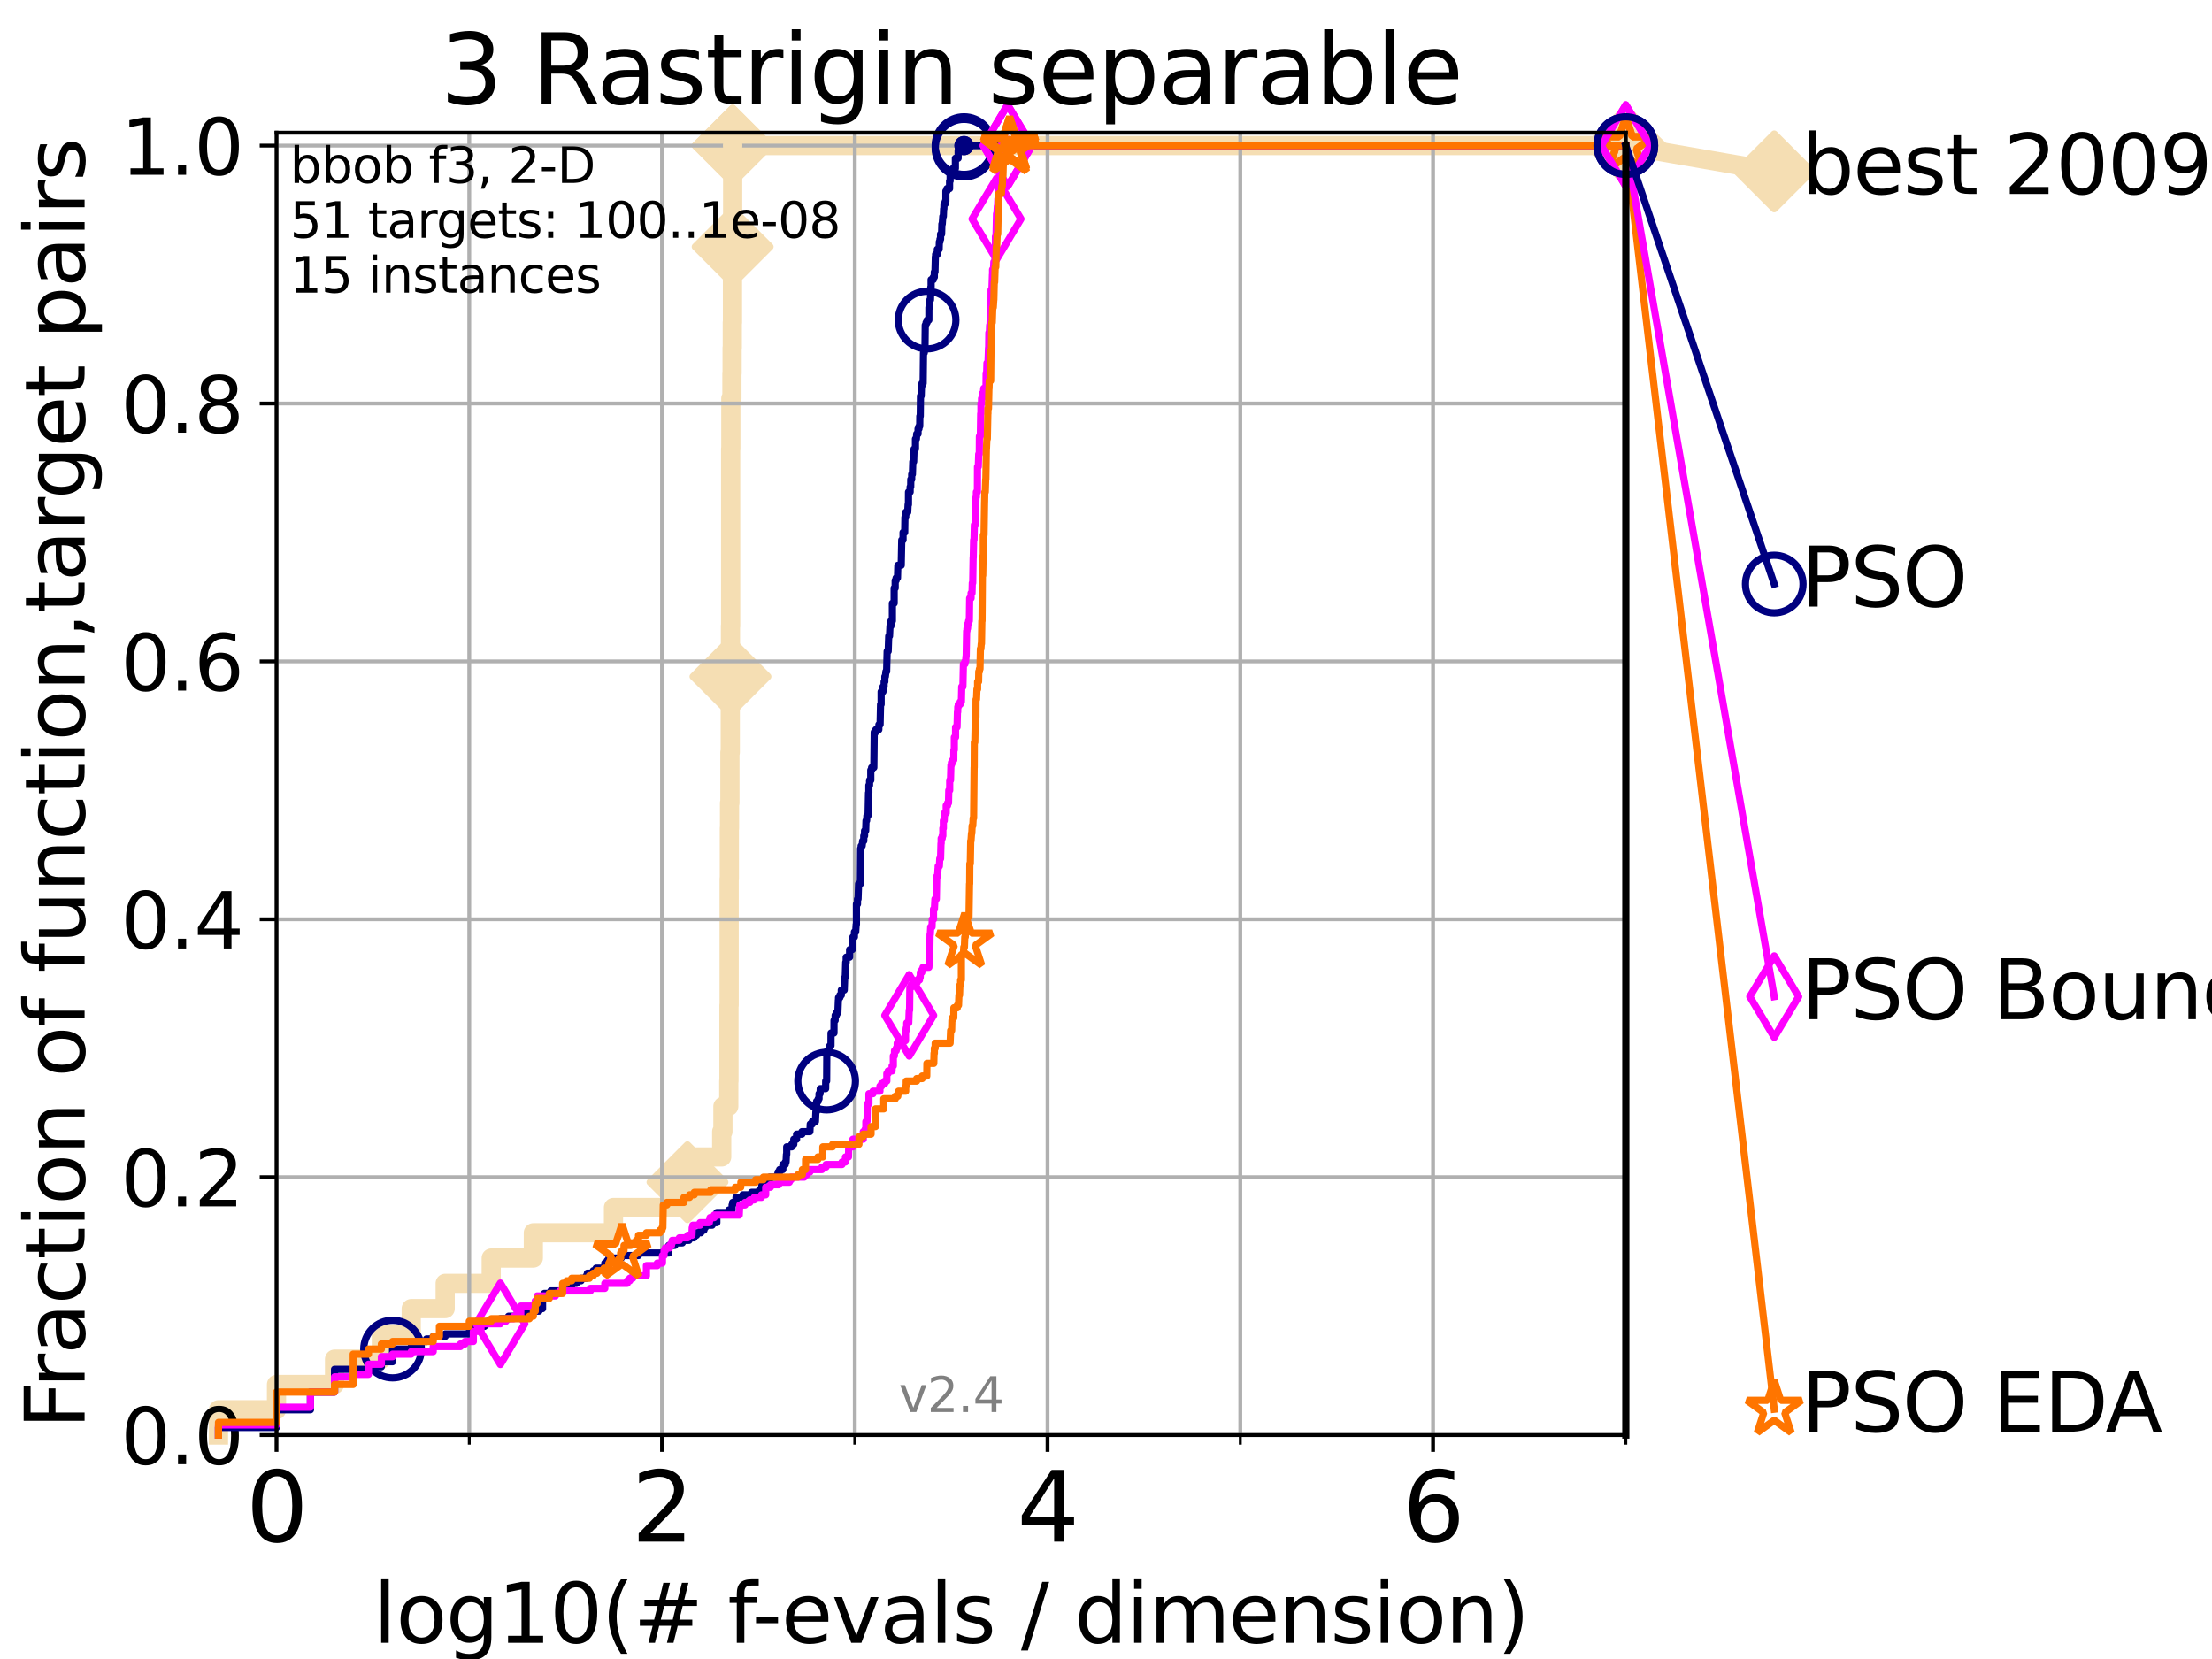 <?xml version="1.0" encoding="utf-8" standalone="no"?>
<!DOCTYPE svg PUBLIC "-//W3C//DTD SVG 1.1//EN"
  "http://www.w3.org/Graphics/SVG/1.1/DTD/svg11.dtd">
<svg height="345.6pt" version="1.1" viewBox="0 0 460.8 345.6" width="460.8pt" xmlns="http://www.w3.org/2000/svg" xmlns:xlink="http://www.w3.org/1999/xlink">
 <defs>
  <style type="text/css">*{stroke-linecap:butt;stroke-linejoin:round;}</style>
 </defs>
 <g id="figure_1">
  <g id="patch_1">
   <path d="M 0 345.6 
L 460.8 345.6 
L 460.8 0 
L 0 0 
z
" style="fill:#ffffff;"/>
  </g>
  <g id="axes_1">
   <g id="patch_2">
    <path d="M 57.6 298.944 
L 338.688 298.944 
L 338.688 27.648 
L 57.6 27.648 
z
" style="fill:#ffffff;"/>
   </g>
   <g id="line2d_1">
    <path d="M 45.512 298.944 
L 45.512 293.677 
L 57.6 293.677 
L 57.6 288.41 
L 69.688 288.41 
L 69.688 283.143 
L 79.447 283.143 
L 79.447 277.877 
L 85.667 277.877 
L 85.667 272.61 
L 92.738 272.61 
L 92.738 267.343 
L 102.331 267.343 
L 102.331 262.076 
L 111.105 262.076 
L 111.105 256.809 
L 127.799 256.809 
L 127.799 251.542 
L 141.235 251.542 
L 141.235 246.275 
L 143.209 246.275 
L 143.209 241.009 
L 150.344 241.009 
L 150.344 235.742 
L 150.599 235.742 
L 150.599 230.475 
L 151.819 230.475 
L 151.819 225.208 
L 151.858 225.208 
L 151.858 209.407 
L 151.897 209.407 
L 151.897 183.073 
L 151.936 183.073 
L 151.936 172.539 
L 151.975 172.539 
L 151.975 167.272 
L 152.053 167.272 
L 152.053 156.739 
L 152.13 156.739 
L 152.13 140.938 
L 152.169 140.938 
L 152.169 130.404 
L 152.207 130.404 
L 152.207 93.536 
L 152.246 93.536 
L 152.246 83.003 
L 152.474 83.003 
L 152.474 77.736 
L 152.512 77.736 
L 152.512 72.469 
L 152.55 72.469 
L 152.55 67.202 
L 152.587 67.202 
L 152.587 51.402 
L 152.625 51.402 
L 152.625 30.334 
L 338.688 30.334 
" style="fill:none;stroke:#f5deb3;stroke-linecap:square;stroke-width:4;"/>
   </g>
   <g id="line2d_2">
    <defs>
     <path d="M 0 7.778 
L 7.778 0 
L 0 -7.778 
L -7.778 0 
z
" id="mc06ba38116" style="stroke:#f5deb3;stroke-linejoin:miter;stroke-width:1.5;"/>
    </defs>
    <g>
     <use style="fill:#f5deb3;stroke:#f5deb3;stroke-linejoin:miter;stroke-width:1.5;" x="143.209" xlink:href="#mc06ba38116" y="246.275"/>
     <use style="fill:#f5deb3;stroke:#f5deb3;stroke-linejoin:miter;stroke-width:1.5;" x="152.169" xlink:href="#mc06ba38116" y="140.938"/>
     <use style="fill:#f5deb3;stroke:#f5deb3;stroke-linejoin:miter;stroke-width:1.5;" x="152.625" xlink:href="#mc06ba38116" y="51.402"/>
     <use style="fill:#f5deb3;stroke:#f5deb3;stroke-linejoin:miter;stroke-width:1.5;" x="152.625" xlink:href="#mc06ba38116" y="30.334"/>
     <use style="fill:#f5deb3;stroke:#f5deb3;stroke-linejoin:miter;stroke-width:1.5;" x="152.625" xlink:href="#mc06ba38116" y="30.334"/>
     <use style="fill:#f5deb3;stroke:#f5deb3;stroke-linejoin:miter;stroke-width:1.5;" x="338.688" xlink:href="#mc06ba38116" y="30.334"/>
    </g>
   </g>
   <g id="line2d_3">
    <path style="fill:none;stroke:#f5deb3;stroke-linecap:square;stroke-width:4;"/>
    <g/>
   </g>
   <g id="line2d_4">
    <path d="M 338.688 30.334 
L 369.608 35.706 
" style="fill:none;stroke:#f5deb3;stroke-linecap:square;stroke-width:4;"/>
    <g>
     <use style="fill:#f5deb3;stroke:#f5deb3;stroke-linejoin:miter;stroke-width:1.5;" x="338.688" xlink:href="#mc06ba38116" y="30.334"/>
     <use style="fill:#f5deb3;stroke:#f5deb3;stroke-linejoin:miter;stroke-width:1.5;" x="369.608" xlink:href="#mc06ba38116" y="35.706"/>
    </g>
   </g>
   <g id="matplotlib.axis_1">
    <g id="xtick_1">
     <g id="line2d_5">
      <path clip-path="url(#p67169c8a2d)" d="M 57.6 298.944 
L 57.6 27.648 
" style="fill:none;stroke:#b0b0b0;stroke-linecap:square;stroke-width:0.8;"/>
     </g>
     <g id="line2d_6">
      <defs>
       <path d="M 0 0 
L 0 3.5 
" id="m906e3603d4" style="stroke:#000000;stroke-width:0.8;"/>
      </defs>
      <g>
       <use style="stroke:#000000;stroke-width:0.8;" x="57.6" xlink:href="#m906e3603d4" y="298.944"/>
      </g>
     </g>
     <g id="text_1">
      <!-- 0 -->
      <g transform="translate(51.237 321.141)scale(0.2 -0.2)">
       <defs>
        <path d="M 2034 4250 
Q 1547 4250 1301 3770 
Q 1056 3291 1056 2328 
Q 1056 1369 1301 889 
Q 1547 409 2034 409 
Q 2525 409 2770 889 
Q 3016 1369 3016 2328 
Q 3016 3291 2770 3770 
Q 2525 4250 2034 4250 
z
M 2034 4750 
Q 2819 4750 3233 4129 
Q 3647 3509 3647 2328 
Q 3647 1150 3233 529 
Q 2819 -91 2034 -91 
Q 1250 -91 836 529 
Q 422 1150 422 2328 
Q 422 3509 836 4129 
Q 1250 4750 2034 4750 
z
" id="DejaVuSans-30" transform="scale(0.016)"/>
       </defs>
       <use xlink:href="#DejaVuSans-30"/>
      </g>
     </g>
    </g>
    <g id="xtick_2">
     <g id="line2d_7">
      <path clip-path="url(#p67169c8a2d)" d="M 137.911 298.944 
L 137.911 27.648 
" style="fill:none;stroke:#b0b0b0;stroke-linecap:square;stroke-width:0.8;"/>
     </g>
     <g id="line2d_8">
      <g>
       <use style="stroke:#000000;stroke-width:0.8;" x="137.911" xlink:href="#m906e3603d4" y="298.944"/>
      </g>
     </g>
     <g id="text_2">
      <!-- 2 -->
      <g transform="translate(131.548 321.141)scale(0.2 -0.2)">
       <defs>
        <path d="M 1228 531 
L 3431 531 
L 3431 0 
L 469 0 
L 469 531 
Q 828 903 1448 1529 
Q 2069 2156 2228 2338 
Q 2531 2678 2651 2914 
Q 2772 3150 2772 3378 
Q 2772 3750 2511 3984 
Q 2250 4219 1831 4219 
Q 1534 4219 1204 4116 
Q 875 4013 500 3803 
L 500 4441 
Q 881 4594 1212 4672 
Q 1544 4750 1819 4750 
Q 2544 4750 2975 4387 
Q 3406 4025 3406 3419 
Q 3406 3131 3298 2873 
Q 3191 2616 2906 2266 
Q 2828 2175 2409 1742 
Q 1991 1309 1228 531 
z
" id="DejaVuSans-32" transform="scale(0.016)"/>
       </defs>
       <use xlink:href="#DejaVuSans-32"/>
      </g>
     </g>
    </g>
    <g id="xtick_3">
     <g id="line2d_9">
      <path clip-path="url(#p67169c8a2d)" d="M 218.222 298.944 
L 218.222 27.648 
" style="fill:none;stroke:#b0b0b0;stroke-linecap:square;stroke-width:0.8;"/>
     </g>
     <g id="line2d_10">
      <g>
       <use style="stroke:#000000;stroke-width:0.8;" x="218.222" xlink:href="#m906e3603d4" y="298.944"/>
      </g>
     </g>
     <g id="text_3">
      <!-- 4 -->
      <g transform="translate(211.859 321.141)scale(0.2 -0.2)">
       <defs>
        <path d="M 2419 4116 
L 825 1625 
L 2419 1625 
L 2419 4116 
z
M 2253 4666 
L 3047 4666 
L 3047 1625 
L 3713 1625 
L 3713 1100 
L 3047 1100 
L 3047 0 
L 2419 0 
L 2419 1100 
L 313 1100 
L 313 1709 
L 2253 4666 
z
" id="DejaVuSans-34" transform="scale(0.016)"/>
       </defs>
       <use xlink:href="#DejaVuSans-34"/>
      </g>
     </g>
    </g>
    <g id="xtick_4">
     <g id="line2d_11">
      <path clip-path="url(#p67169c8a2d)" d="M 298.533 298.944 
L 298.533 27.648 
" style="fill:none;stroke:#b0b0b0;stroke-linecap:square;stroke-width:0.8;"/>
     </g>
     <g id="line2d_12">
      <g>
       <use style="stroke:#000000;stroke-width:0.8;" x="298.533" xlink:href="#m906e3603d4" y="298.944"/>
      </g>
     </g>
     <g id="text_4">
      <!-- 6 -->
      <g transform="translate(292.17 321.141)scale(0.2 -0.2)">
       <defs>
        <path d="M 2113 2584 
Q 1688 2584 1439 2293 
Q 1191 2003 1191 1497 
Q 1191 994 1439 701 
Q 1688 409 2113 409 
Q 2538 409 2786 701 
Q 3034 994 3034 1497 
Q 3034 2003 2786 2293 
Q 2538 2584 2113 2584 
z
M 3366 4563 
L 3366 3988 
Q 3128 4100 2886 4159 
Q 2644 4219 2406 4219 
Q 1781 4219 1451 3797 
Q 1122 3375 1075 2522 
Q 1259 2794 1537 2939 
Q 1816 3084 2150 3084 
Q 2853 3084 3261 2657 
Q 3669 2231 3669 1497 
Q 3669 778 3244 343 
Q 2819 -91 2113 -91 
Q 1303 -91 875 529 
Q 447 1150 447 2328 
Q 447 3434 972 4092 
Q 1497 4750 2381 4750 
Q 2619 4750 2861 4703 
Q 3103 4656 3366 4563 
z
" id="DejaVuSans-36" transform="scale(0.016)"/>
       </defs>
       <use xlink:href="#DejaVuSans-36"/>
      </g>
     </g>
    </g>
    <g id="xtick_5">
     <g id="line2d_13">
      <path clip-path="url(#p67169c8a2d)" d="M 97.755 298.944 
L 97.755 27.648 
" style="fill:none;stroke:#b0b0b0;stroke-linecap:square;stroke-width:0.8;"/>
     </g>
     <g id="line2d_14">
      <defs>
       <path d="M 0 0 
L 0 2 
" id="m34a2065e56" style="stroke:#000000;stroke-width:0.6;"/>
      </defs>
      <g>
       <use style="stroke:#000000;stroke-width:0.6;" x="97.755" xlink:href="#m34a2065e56" y="298.944"/>
      </g>
     </g>
    </g>
    <g id="xtick_6">
     <g id="line2d_15">
      <path clip-path="url(#p67169c8a2d)" d="M 178.066 298.944 
L 178.066 27.648 
" style="fill:none;stroke:#b0b0b0;stroke-linecap:square;stroke-width:0.8;"/>
     </g>
     <g id="line2d_16">
      <g>
       <use style="stroke:#000000;stroke-width:0.6;" x="178.066" xlink:href="#m34a2065e56" y="298.944"/>
      </g>
     </g>
    </g>
    <g id="xtick_7">
     <g id="line2d_17">
      <path clip-path="url(#p67169c8a2d)" d="M 258.377 298.944 
L 258.377 27.648 
" style="fill:none;stroke:#b0b0b0;stroke-linecap:square;stroke-width:0.8;"/>
     </g>
     <g id="line2d_18">
      <g>
       <use style="stroke:#000000;stroke-width:0.6;" x="258.377" xlink:href="#m34a2065e56" y="298.944"/>
      </g>
     </g>
    </g>
    <g id="xtick_8">
     <g id="line2d_19">
      <path clip-path="url(#p67169c8a2d)" d="M 338.688 298.944 
L 338.688 27.648 
" style="fill:none;stroke:#b0b0b0;stroke-linecap:square;stroke-width:0.8;"/>
     </g>
     <g id="line2d_20">
      <g>
       <use style="stroke:#000000;stroke-width:0.6;" x="338.688" xlink:href="#m34a2065e56" y="298.944"/>
      </g>
     </g>
    </g>
    <g id="text_5">
     <!-- log10(# f-evals / dimension) -->
     <g transform="translate(77.764 342.218)scale(0.17 -0.17)">
      <defs>
       <path d="M 603 4863 
L 1178 4863 
L 1178 0 
L 603 0 
L 603 4863 
z
" id="DejaVuSans-6c" transform="scale(0.016)"/>
       <path d="M 1959 3097 
Q 1497 3097 1228 2736 
Q 959 2375 959 1747 
Q 959 1119 1226 758 
Q 1494 397 1959 397 
Q 2419 397 2687 759 
Q 2956 1122 2956 1747 
Q 2956 2369 2687 2733 
Q 2419 3097 1959 3097 
z
M 1959 3584 
Q 2709 3584 3137 3096 
Q 3566 2609 3566 1747 
Q 3566 888 3137 398 
Q 2709 -91 1959 -91 
Q 1206 -91 779 398 
Q 353 888 353 1747 
Q 353 2609 779 3096 
Q 1206 3584 1959 3584 
z
" id="DejaVuSans-6f" transform="scale(0.016)"/>
       <path d="M 2906 1791 
Q 2906 2416 2648 2759 
Q 2391 3103 1925 3103 
Q 1463 3103 1205 2759 
Q 947 2416 947 1791 
Q 947 1169 1205 825 
Q 1463 481 1925 481 
Q 2391 481 2648 825 
Q 2906 1169 2906 1791 
z
M 3481 434 
Q 3481 -459 3084 -895 
Q 2688 -1331 1869 -1331 
Q 1566 -1331 1297 -1286 
Q 1028 -1241 775 -1147 
L 775 -588 
Q 1028 -725 1275 -790 
Q 1522 -856 1778 -856 
Q 2344 -856 2625 -561 
Q 2906 -266 2906 331 
L 2906 616 
Q 2728 306 2450 153 
Q 2172 0 1784 0 
Q 1141 0 747 490 
Q 353 981 353 1791 
Q 353 2603 747 3093 
Q 1141 3584 1784 3584 
Q 2172 3584 2450 3431 
Q 2728 3278 2906 2969 
L 2906 3500 
L 3481 3500 
L 3481 434 
z
" id="DejaVuSans-67" transform="scale(0.016)"/>
       <path d="M 794 531 
L 1825 531 
L 1825 4091 
L 703 3866 
L 703 4441 
L 1819 4666 
L 2450 4666 
L 2450 531 
L 3481 531 
L 3481 0 
L 794 0 
L 794 531 
z
" id="DejaVuSans-31" transform="scale(0.016)"/>
       <path d="M 1984 4856 
Q 1566 4138 1362 3434 
Q 1159 2731 1159 2009 
Q 1159 1288 1364 580 
Q 1569 -128 1984 -844 
L 1484 -844 
Q 1016 -109 783 600 
Q 550 1309 550 2009 
Q 550 2706 781 3412 
Q 1013 4119 1484 4856 
L 1984 4856 
z
" id="DejaVuSans-28" transform="scale(0.016)"/>
       <path d="M 3272 2816 
L 2363 2816 
L 2100 1772 
L 3016 1772 
L 3272 2816 
z
M 2803 4594 
L 2478 3297 
L 3391 3297 
L 3719 4594 
L 4219 4594 
L 3897 3297 
L 4872 3297 
L 4872 2816 
L 3775 2816 
L 3519 1772 
L 4513 1772 
L 4513 1294 
L 3397 1294 
L 3072 0 
L 2572 0 
L 2894 1294 
L 1978 1294 
L 1656 0 
L 1153 0 
L 1478 1294 
L 494 1294 
L 494 1772 
L 1594 1772 
L 1856 2816 
L 850 2816 
L 850 3297 
L 1978 3297 
L 2297 4594 
L 2803 4594 
z
" id="DejaVuSans-23" transform="scale(0.016)"/>
       <path id="DejaVuSans-20" transform="scale(0.016)"/>
       <path d="M 2375 4863 
L 2375 4384 
L 1825 4384 
Q 1516 4384 1395 4259 
Q 1275 4134 1275 3809 
L 1275 3500 
L 2222 3500 
L 2222 3053 
L 1275 3053 
L 1275 0 
L 697 0 
L 697 3053 
L 147 3053 
L 147 3500 
L 697 3500 
L 697 3744 
Q 697 4328 969 4595 
Q 1241 4863 1831 4863 
L 2375 4863 
z
" id="DejaVuSans-66" transform="scale(0.016)"/>
       <path d="M 313 2009 
L 1997 2009 
L 1997 1497 
L 313 1497 
L 313 2009 
z
" id="DejaVuSans-2d" transform="scale(0.016)"/>
       <path d="M 3597 1894 
L 3597 1613 
L 953 1613 
Q 991 1019 1311 708 
Q 1631 397 2203 397 
Q 2534 397 2845 478 
Q 3156 559 3463 722 
L 3463 178 
Q 3153 47 2828 -22 
Q 2503 -91 2169 -91 
Q 1331 -91 842 396 
Q 353 884 353 1716 
Q 353 2575 817 3079 
Q 1281 3584 2069 3584 
Q 2775 3584 3186 3129 
Q 3597 2675 3597 1894 
z
M 3022 2063 
Q 3016 2534 2758 2815 
Q 2500 3097 2075 3097 
Q 1594 3097 1305 2825 
Q 1016 2553 972 2059 
L 3022 2063 
z
" id="DejaVuSans-65" transform="scale(0.016)"/>
       <path d="M 191 3500 
L 800 3500 
L 1894 563 
L 2988 3500 
L 3597 3500 
L 2284 0 
L 1503 0 
L 191 3500 
z
" id="DejaVuSans-76" transform="scale(0.016)"/>
       <path d="M 2194 1759 
Q 1497 1759 1228 1600 
Q 959 1441 959 1056 
Q 959 750 1161 570 
Q 1363 391 1709 391 
Q 2188 391 2477 730 
Q 2766 1069 2766 1631 
L 2766 1759 
L 2194 1759 
z
M 3341 1997 
L 3341 0 
L 2766 0 
L 2766 531 
Q 2569 213 2275 61 
Q 1981 -91 1556 -91 
Q 1019 -91 701 211 
Q 384 513 384 1019 
Q 384 1609 779 1909 
Q 1175 2209 1959 2209 
L 2766 2209 
L 2766 2266 
Q 2766 2663 2505 2880 
Q 2244 3097 1772 3097 
Q 1472 3097 1187 3025 
Q 903 2953 641 2809 
L 641 3341 
Q 956 3463 1253 3523 
Q 1550 3584 1831 3584 
Q 2591 3584 2966 3190 
Q 3341 2797 3341 1997 
z
" id="DejaVuSans-61" transform="scale(0.016)"/>
       <path d="M 2834 3397 
L 2834 2853 
Q 2591 2978 2328 3040 
Q 2066 3103 1784 3103 
Q 1356 3103 1142 2972 
Q 928 2841 928 2578 
Q 928 2378 1081 2264 
Q 1234 2150 1697 2047 
L 1894 2003 
Q 2506 1872 2764 1633 
Q 3022 1394 3022 966 
Q 3022 478 2636 193 
Q 2250 -91 1575 -91 
Q 1294 -91 989 -36 
Q 684 19 347 128 
L 347 722 
Q 666 556 975 473 
Q 1284 391 1588 391 
Q 1994 391 2212 530 
Q 2431 669 2431 922 
Q 2431 1156 2273 1281 
Q 2116 1406 1581 1522 
L 1381 1569 
Q 847 1681 609 1914 
Q 372 2147 372 2553 
Q 372 3047 722 3315 
Q 1072 3584 1716 3584 
Q 2034 3584 2315 3537 
Q 2597 3491 2834 3397 
z
" id="DejaVuSans-73" transform="scale(0.016)"/>
       <path d="M 1625 4666 
L 2156 4666 
L 531 -594 
L 0 -594 
L 1625 4666 
z
" id="DejaVuSans-2f" transform="scale(0.016)"/>
       <path d="M 2906 2969 
L 2906 4863 
L 3481 4863 
L 3481 0 
L 2906 0 
L 2906 525 
Q 2725 213 2448 61 
Q 2172 -91 1784 -91 
Q 1150 -91 751 415 
Q 353 922 353 1747 
Q 353 2572 751 3078 
Q 1150 3584 1784 3584 
Q 2172 3584 2448 3432 
Q 2725 3281 2906 2969 
z
M 947 1747 
Q 947 1113 1208 752 
Q 1469 391 1925 391 
Q 2381 391 2643 752 
Q 2906 1113 2906 1747 
Q 2906 2381 2643 2742 
Q 2381 3103 1925 3103 
Q 1469 3103 1208 2742 
Q 947 2381 947 1747 
z
" id="DejaVuSans-64" transform="scale(0.016)"/>
       <path d="M 603 3500 
L 1178 3500 
L 1178 0 
L 603 0 
L 603 3500 
z
M 603 4863 
L 1178 4863 
L 1178 4134 
L 603 4134 
L 603 4863 
z
" id="DejaVuSans-69" transform="scale(0.016)"/>
       <path d="M 3328 2828 
Q 3544 3216 3844 3400 
Q 4144 3584 4550 3584 
Q 5097 3584 5394 3201 
Q 5691 2819 5691 2113 
L 5691 0 
L 5113 0 
L 5113 2094 
Q 5113 2597 4934 2840 
Q 4756 3084 4391 3084 
Q 3944 3084 3684 2787 
Q 3425 2491 3425 1978 
L 3425 0 
L 2847 0 
L 2847 2094 
Q 2847 2600 2669 2842 
Q 2491 3084 2119 3084 
Q 1678 3084 1418 2786 
Q 1159 2488 1159 1978 
L 1159 0 
L 581 0 
L 581 3500 
L 1159 3500 
L 1159 2956 
Q 1356 3278 1631 3431 
Q 1906 3584 2284 3584 
Q 2666 3584 2933 3390 
Q 3200 3197 3328 2828 
z
" id="DejaVuSans-6d" transform="scale(0.016)"/>
       <path d="M 3513 2113 
L 3513 0 
L 2938 0 
L 2938 2094 
Q 2938 2591 2744 2837 
Q 2550 3084 2163 3084 
Q 1697 3084 1428 2787 
Q 1159 2491 1159 1978 
L 1159 0 
L 581 0 
L 581 3500 
L 1159 3500 
L 1159 2956 
Q 1366 3272 1645 3428 
Q 1925 3584 2291 3584 
Q 2894 3584 3203 3211 
Q 3513 2838 3513 2113 
z
" id="DejaVuSans-6e" transform="scale(0.016)"/>
       <path d="M 513 4856 
L 1013 4856 
Q 1481 4119 1714 3412 
Q 1947 2706 1947 2009 
Q 1947 1309 1714 600 
Q 1481 -109 1013 -844 
L 513 -844 
Q 928 -128 1133 580 
Q 1338 1288 1338 2009 
Q 1338 2731 1133 3434 
Q 928 4138 513 4856 
z
" id="DejaVuSans-29" transform="scale(0.016)"/>
      </defs>
      <use xlink:href="#DejaVuSans-6c"/>
      <use x="27.783" xlink:href="#DejaVuSans-6f"/>
      <use x="88.965" xlink:href="#DejaVuSans-67"/>
      <use x="152.441" xlink:href="#DejaVuSans-31"/>
      <use x="216.064" xlink:href="#DejaVuSans-30"/>
      <use x="279.688" xlink:href="#DejaVuSans-28"/>
      <use x="318.701" xlink:href="#DejaVuSans-23"/>
      <use x="402.49" xlink:href="#DejaVuSans-20"/>
      <use x="434.277" xlink:href="#DejaVuSans-66"/>
      <use x="463.982" xlink:href="#DejaVuSans-2d"/>
      <use x="500.066" xlink:href="#DejaVuSans-65"/>
      <use x="561.59" xlink:href="#DejaVuSans-76"/>
      <use x="620.77" xlink:href="#DejaVuSans-61"/>
      <use x="682.049" xlink:href="#DejaVuSans-6c"/>
      <use x="709.832" xlink:href="#DejaVuSans-73"/>
      <use x="761.932" xlink:href="#DejaVuSans-20"/>
      <use x="793.719" xlink:href="#DejaVuSans-2f"/>
      <use x="827.41" xlink:href="#DejaVuSans-20"/>
      <use x="859.197" xlink:href="#DejaVuSans-64"/>
      <use x="922.674" xlink:href="#DejaVuSans-69"/>
      <use x="950.457" xlink:href="#DejaVuSans-6d"/>
      <use x="1047.869" xlink:href="#DejaVuSans-65"/>
      <use x="1109.393" xlink:href="#DejaVuSans-6e"/>
      <use x="1172.771" xlink:href="#DejaVuSans-73"/>
      <use x="1224.871" xlink:href="#DejaVuSans-69"/>
      <use x="1252.654" xlink:href="#DejaVuSans-6f"/>
      <use x="1313.836" xlink:href="#DejaVuSans-6e"/>
      <use x="1377.215" xlink:href="#DejaVuSans-29"/>
     </g>
    </g>
   </g>
   <g id="matplotlib.axis_2">
    <g id="ytick_1">
     <g id="line2d_21">
      <path clip-path="url(#p67169c8a2d)" d="M 57.6 298.944 
L 338.688 298.944 
" style="fill:none;stroke:#b0b0b0;stroke-linecap:square;stroke-width:0.8;"/>
     </g>
     <g id="line2d_22">
      <defs>
       <path d="M 0 0 
L -3.5 0 
" id="m63ae44af78" style="stroke:#000000;stroke-width:0.8;"/>
      </defs>
      <g>
       <use style="stroke:#000000;stroke-width:0.8;" x="57.6" xlink:href="#m63ae44af78" y="298.944"/>
      </g>
     </g>
     <g id="text_6">
      <!-- 0.0 -->
      <g transform="translate(25.155 305.023)scale(0.16 -0.16)">
       <defs>
        <path d="M 684 794 
L 1344 794 
L 1344 0 
L 684 0 
L 684 794 
z
" id="DejaVuSans-2e" transform="scale(0.016)"/>
       </defs>
       <use xlink:href="#DejaVuSans-30"/>
       <use x="63.623" xlink:href="#DejaVuSans-2e"/>
       <use x="95.41" xlink:href="#DejaVuSans-30"/>
      </g>
     </g>
    </g>
    <g id="ytick_2">
     <g id="line2d_23">
      <path clip-path="url(#p67169c8a2d)" d="M 57.6 245.222 
L 338.688 245.222 
" style="fill:none;stroke:#b0b0b0;stroke-linecap:square;stroke-width:0.8;"/>
     </g>
     <g id="line2d_24">
      <g>
       <use style="stroke:#000000;stroke-width:0.8;" x="57.6" xlink:href="#m63ae44af78" y="245.222"/>
      </g>
     </g>
     <g id="text_7">
      <!-- 0.2 -->
      <g transform="translate(25.155 251.301)scale(0.16 -0.16)">
       <use xlink:href="#DejaVuSans-30"/>
       <use x="63.623" xlink:href="#DejaVuSans-2e"/>
       <use x="95.41" xlink:href="#DejaVuSans-32"/>
      </g>
     </g>
    </g>
    <g id="ytick_3">
     <g id="line2d_25">
      <path clip-path="url(#p67169c8a2d)" d="M 57.6 191.5 
L 338.688 191.5 
" style="fill:none;stroke:#b0b0b0;stroke-linecap:square;stroke-width:0.8;"/>
     </g>
     <g id="line2d_26">
      <g>
       <use style="stroke:#000000;stroke-width:0.8;" x="57.6" xlink:href="#m63ae44af78" y="191.5"/>
      </g>
     </g>
     <g id="text_8">
      <!-- 0.4 -->
      <g transform="translate(25.155 197.579)scale(0.16 -0.16)">
       <use xlink:href="#DejaVuSans-30"/>
       <use x="63.623" xlink:href="#DejaVuSans-2e"/>
       <use x="95.41" xlink:href="#DejaVuSans-34"/>
      </g>
     </g>
    </g>
    <g id="ytick_4">
     <g id="line2d_27">
      <path clip-path="url(#p67169c8a2d)" d="M 57.6 137.778 
L 338.688 137.778 
" style="fill:none;stroke:#b0b0b0;stroke-linecap:square;stroke-width:0.8;"/>
     </g>
     <g id="line2d_28">
      <g>
       <use style="stroke:#000000;stroke-width:0.8;" x="57.6" xlink:href="#m63ae44af78" y="137.778"/>
      </g>
     </g>
     <g id="text_9">
      <!-- 0.6 -->
      <g transform="translate(25.155 143.857)scale(0.16 -0.16)">
       <use xlink:href="#DejaVuSans-30"/>
       <use x="63.623" xlink:href="#DejaVuSans-2e"/>
       <use x="95.41" xlink:href="#DejaVuSans-36"/>
      </g>
     </g>
    </g>
    <g id="ytick_5">
     <g id="line2d_29">
      <path clip-path="url(#p67169c8a2d)" d="M 57.6 84.056 
L 338.688 84.056 
" style="fill:none;stroke:#b0b0b0;stroke-linecap:square;stroke-width:0.8;"/>
     </g>
     <g id="line2d_30">
      <g>
       <use style="stroke:#000000;stroke-width:0.8;" x="57.6" xlink:href="#m63ae44af78" y="84.056"/>
      </g>
     </g>
     <g id="text_10">
      <!-- 0.8 -->
      <g transform="translate(25.155 90.135)scale(0.16 -0.16)">
       <defs>
        <path d="M 2034 2216 
Q 1584 2216 1326 1975 
Q 1069 1734 1069 1313 
Q 1069 891 1326 650 
Q 1584 409 2034 409 
Q 2484 409 2743 651 
Q 3003 894 3003 1313 
Q 3003 1734 2745 1975 
Q 2488 2216 2034 2216 
z
M 1403 2484 
Q 997 2584 770 2862 
Q 544 3141 544 3541 
Q 544 4100 942 4425 
Q 1341 4750 2034 4750 
Q 2731 4750 3128 4425 
Q 3525 4100 3525 3541 
Q 3525 3141 3298 2862 
Q 3072 2584 2669 2484 
Q 3125 2378 3379 2068 
Q 3634 1759 3634 1313 
Q 3634 634 3220 271 
Q 2806 -91 2034 -91 
Q 1263 -91 848 271 
Q 434 634 434 1313 
Q 434 1759 690 2068 
Q 947 2378 1403 2484 
z
M 1172 3481 
Q 1172 3119 1398 2916 
Q 1625 2713 2034 2713 
Q 2441 2713 2670 2916 
Q 2900 3119 2900 3481 
Q 2900 3844 2670 4047 
Q 2441 4250 2034 4250 
Q 1625 4250 1398 4047 
Q 1172 3844 1172 3481 
z
" id="DejaVuSans-38" transform="scale(0.016)"/>
       </defs>
       <use xlink:href="#DejaVuSans-30"/>
       <use x="63.623" xlink:href="#DejaVuSans-2e"/>
       <use x="95.41" xlink:href="#DejaVuSans-38"/>
      </g>
     </g>
    </g>
    <g id="ytick_6">
     <g id="line2d_31">
      <path clip-path="url(#p67169c8a2d)" d="M 57.6 30.334 
L 338.688 30.334 
" style="fill:none;stroke:#b0b0b0;stroke-linecap:square;stroke-width:0.8;"/>
     </g>
     <g id="line2d_32">
      <g>
       <use style="stroke:#000000;stroke-width:0.8;" x="57.6" xlink:href="#m63ae44af78" y="30.334"/>
      </g>
     </g>
     <g id="text_11">
      <!-- 1.0 -->
      <g transform="translate(25.155 36.413)scale(0.16 -0.16)">
       <use xlink:href="#DejaVuSans-31"/>
       <use x="63.623" xlink:href="#DejaVuSans-2e"/>
       <use x="95.41" xlink:href="#DejaVuSans-30"/>
      </g>
     </g>
    </g>
    <g id="text_12">
     <!-- Fraction of function,target pairs -->
     <g transform="translate(17.62 297.681)rotate(-90)scale(0.17 -0.17)">
      <defs>
       <path d="M 628 4666 
L 3309 4666 
L 3309 4134 
L 1259 4134 
L 1259 2759 
L 3109 2759 
L 3109 2228 
L 1259 2228 
L 1259 0 
L 628 0 
L 628 4666 
z
" id="DejaVuSans-46" transform="scale(0.016)"/>
       <path d="M 2631 2963 
Q 2534 3019 2420 3045 
Q 2306 3072 2169 3072 
Q 1681 3072 1420 2755 
Q 1159 2438 1159 1844 
L 1159 0 
L 581 0 
L 581 3500 
L 1159 3500 
L 1159 2956 
Q 1341 3275 1631 3429 
Q 1922 3584 2338 3584 
Q 2397 3584 2469 3576 
Q 2541 3569 2628 3553 
L 2631 2963 
z
" id="DejaVuSans-72" transform="scale(0.016)"/>
       <path d="M 3122 3366 
L 3122 2828 
Q 2878 2963 2633 3030 
Q 2388 3097 2138 3097 
Q 1578 3097 1268 2742 
Q 959 2388 959 1747 
Q 959 1106 1268 751 
Q 1578 397 2138 397 
Q 2388 397 2633 464 
Q 2878 531 3122 666 
L 3122 134 
Q 2881 22 2623 -34 
Q 2366 -91 2075 -91 
Q 1284 -91 818 406 
Q 353 903 353 1747 
Q 353 2603 823 3093 
Q 1294 3584 2113 3584 
Q 2378 3584 2631 3529 
Q 2884 3475 3122 3366 
z
" id="DejaVuSans-63" transform="scale(0.016)"/>
       <path d="M 1172 4494 
L 1172 3500 
L 2356 3500 
L 2356 3053 
L 1172 3053 
L 1172 1153 
Q 1172 725 1289 603 
Q 1406 481 1766 481 
L 2356 481 
L 2356 0 
L 1766 0 
Q 1100 0 847 248 
Q 594 497 594 1153 
L 594 3053 
L 172 3053 
L 172 3500 
L 594 3500 
L 594 4494 
L 1172 4494 
z
" id="DejaVuSans-74" transform="scale(0.016)"/>
       <path d="M 544 1381 
L 544 3500 
L 1119 3500 
L 1119 1403 
Q 1119 906 1312 657 
Q 1506 409 1894 409 
Q 2359 409 2629 706 
Q 2900 1003 2900 1516 
L 2900 3500 
L 3475 3500 
L 3475 0 
L 2900 0 
L 2900 538 
Q 2691 219 2414 64 
Q 2138 -91 1772 -91 
Q 1169 -91 856 284 
Q 544 659 544 1381 
z
M 1991 3584 
L 1991 3584 
z
" id="DejaVuSans-75" transform="scale(0.016)"/>
       <path d="M 750 794 
L 1409 794 
L 1409 256 
L 897 -744 
L 494 -744 
L 750 256 
L 750 794 
z
" id="DejaVuSans-2c" transform="scale(0.016)"/>
       <path d="M 1159 525 
L 1159 -1331 
L 581 -1331 
L 581 3500 
L 1159 3500 
L 1159 2969 
Q 1341 3281 1617 3432 
Q 1894 3584 2278 3584 
Q 2916 3584 3314 3078 
Q 3713 2572 3713 1747 
Q 3713 922 3314 415 
Q 2916 -91 2278 -91 
Q 1894 -91 1617 61 
Q 1341 213 1159 525 
z
M 3116 1747 
Q 3116 2381 2855 2742 
Q 2594 3103 2138 3103 
Q 1681 3103 1420 2742 
Q 1159 2381 1159 1747 
Q 1159 1113 1420 752 
Q 1681 391 2138 391 
Q 2594 391 2855 752 
Q 3116 1113 3116 1747 
z
" id="DejaVuSans-70" transform="scale(0.016)"/>
      </defs>
      <use xlink:href="#DejaVuSans-46"/>
      <use x="50.27" xlink:href="#DejaVuSans-72"/>
      <use x="91.383" xlink:href="#DejaVuSans-61"/>
      <use x="152.662" xlink:href="#DejaVuSans-63"/>
      <use x="207.643" xlink:href="#DejaVuSans-74"/>
      <use x="246.852" xlink:href="#DejaVuSans-69"/>
      <use x="274.635" xlink:href="#DejaVuSans-6f"/>
      <use x="335.816" xlink:href="#DejaVuSans-6e"/>
      <use x="399.195" xlink:href="#DejaVuSans-20"/>
      <use x="430.982" xlink:href="#DejaVuSans-6f"/>
      <use x="492.164" xlink:href="#DejaVuSans-66"/>
      <use x="527.369" xlink:href="#DejaVuSans-20"/>
      <use x="559.156" xlink:href="#DejaVuSans-66"/>
      <use x="594.361" xlink:href="#DejaVuSans-75"/>
      <use x="657.74" xlink:href="#DejaVuSans-6e"/>
      <use x="721.119" xlink:href="#DejaVuSans-63"/>
      <use x="776.1" xlink:href="#DejaVuSans-74"/>
      <use x="815.309" xlink:href="#DejaVuSans-69"/>
      <use x="843.092" xlink:href="#DejaVuSans-6f"/>
      <use x="904.273" xlink:href="#DejaVuSans-6e"/>
      <use x="967.652" xlink:href="#DejaVuSans-2c"/>
      <use x="999.439" xlink:href="#DejaVuSans-74"/>
      <use x="1038.648" xlink:href="#DejaVuSans-61"/>
      <use x="1099.928" xlink:href="#DejaVuSans-72"/>
      <use x="1139.291" xlink:href="#DejaVuSans-67"/>
      <use x="1202.768" xlink:href="#DejaVuSans-65"/>
      <use x="1264.291" xlink:href="#DejaVuSans-74"/>
      <use x="1303.5" xlink:href="#DejaVuSans-20"/>
      <use x="1335.287" xlink:href="#DejaVuSans-70"/>
      <use x="1398.764" xlink:href="#DejaVuSans-61"/>
      <use x="1460.043" xlink:href="#DejaVuSans-69"/>
      <use x="1487.826" xlink:href="#DejaVuSans-72"/>
      <use x="1528.939" xlink:href="#DejaVuSans-73"/>
     </g>
    </g>
   </g>
   <g id="line2d_33">
    <defs>
     <path d="M 0 1.5 
C 0.398 1.5 0.779 1.342 1.061 1.061 
C 1.342 0.779 1.5 0.398 1.5 0 
C 1.5 -0.398 1.342 -0.779 1.061 -1.061 
C 0.779 -1.342 0.398 -1.5 0 -1.5 
C -0.398 -1.5 -0.779 -1.342 -1.061 -1.061 
C -1.342 -0.779 -1.5 -0.398 -1.5 0 
C -1.5 0.398 -1.342 0.779 -1.061 1.061 
C -0.779 1.342 -0.398 1.5 0 1.5 
z
" id="mfb13abde9b" style="stroke:#f5deb3;"/>
    </defs>
    <g>
     <use style="fill:#f5deb3;stroke:#f5deb3;" x="152.625" xlink:href="#mfb13abde9b" y="30.334"/>
     <use style="fill:#f5deb3;stroke:#f5deb3;" x="152.625" xlink:href="#mfb13abde9b" y="30.334"/>
    </g>
   </g>
   <g id="line2d_34">
    <defs>
     <path d="M 0 1.5 
C 0.398 1.5 0.779 1.342 1.061 1.061 
C 1.342 0.779 1.5 0.398 1.5 0 
C 1.5 -0.398 1.342 -0.779 1.061 -1.061 
C 0.779 -1.342 0.398 -1.5 0 -1.5 
C -0.398 -1.5 -0.779 -1.342 -1.061 -1.061 
C -1.342 -0.779 -1.5 -0.398 -1.5 0 
C -1.5 0.398 -1.342 0.779 -1.061 1.061 
C -0.779 1.342 -0.398 1.5 0 1.5 
z
" id="me5fb8f63e9" style="stroke:#000080;"/>
    </defs>
    <g>
     <use style="fill:#000080;stroke:#000080;" x="200.819" xlink:href="#me5fb8f63e9" y="30.334"/>
     <use style="fill:#000080;stroke:#000080;" x="200.819" xlink:href="#me5fb8f63e9" y="30.334"/>
    </g>
   </g>
   <g id="line2d_35">
    <path d="M 45.512 298.944 
L 45.512 297.364 
L 57.6 297.364 
L 57.6 293.677 
L 64.671 293.677 
L 64.671 289.99 
L 69.688 289.99 
L 69.688 285.25 
L 76.759 285.25 
L 76.759 284.723 
L 79.447 284.723 
L 79.447 283.67 
L 81.776 283.67 
L 81.776 281.037 
L 85.667 281.037 
L 85.667 280.51 
L 87.33 280.51 
L 87.33 279.457 
L 88.847 279.457 
L 88.847 278.93 
L 90.243 278.93 
L 90.243 278.403 
L 92.738 278.403 
L 92.738 277.877 
L 97.755 277.877 
L 97.755 277.35 
L 98.606 277.35 
L 98.606 276.296 
L 100.935 276.296 
L 100.935 275.77 
L 101.647 275.77 
L 101.647 275.243 
L 104.235 275.243 
L 104.235 274.716 
L 105.952 274.716 
L 105.952 274.19 
L 108.949 274.19 
L 108.949 273.663 
L 110.274 273.663 
L 110.274 273.136 
L 112.281 273.136 
L 112.281 272.61 
L 113.023 272.61 
L 113.023 269.976 
L 113.383 269.976 
L 113.383 269.45 
L 114.751 269.45 
L 114.751 268.923 
L 117.203 268.923 
L 117.203 268.396 
L 118.31 268.396 
L 118.31 267.87 
L 119.097 267.87 
L 119.097 267.343 
L 120.094 267.343 
L 120.094 266.816 
L 121.037 266.816 
L 121.037 266.289 
L 122.148 266.289 
L 122.148 265.763 
L 122.362 265.763 
L 122.362 265.236 
L 123.594 265.236 
L 123.594 264.709 
L 124.178 264.709 
L 124.178 264.183 
L 125.996 264.183 
L 125.996 263.129 
L 126.507 263.129 
L 126.507 262.603 
L 126.839 262.603 
L 126.839 262.076 
L 129.433 262.076 
L 129.433 261.549 
L 133.01 261.549 
L 133.01 261.023 
L 139.334 261.023 
L 139.334 259.443 
L 140.574 259.443 
L 140.574 258.916 
L 142.148 258.916 
L 142.148 258.389 
L 143.528 258.389 
L 143.528 257.862 
L 144.57 257.862 
L 144.57 257.336 
L 145.098 257.336 
L 145.098 256.809 
L 145.998 256.809 
L 145.998 256.282 
L 146.644 256.282 
L 146.644 255.756 
L 146.906 255.756 
L 146.906 255.229 
L 148.354 255.229 
L 148.354 254.702 
L 149.332 254.702 
L 149.332 252.596 
L 151.819 252.596 
L 151.819 252.069 
L 152.512 252.069 
L 152.512 251.016 
L 152.625 251.016 
L 152.625 250.489 
L 153.323 250.489 
L 153.323 249.436 
L 154.741 249.436 
L 154.741 248.909 
L 156.569 248.909 
L 156.569 248.382 
L 158.223 248.382 
L 158.223 247.855 
L 158.679 247.855 
L 158.679 246.275 
L 159.02 246.275 
L 159.02 245.749 
L 160.322 245.749 
L 160.322 245.222 
L 161.934 245.222 
L 161.934 244.695 
L 162.087 244.695 
L 162.087 244.169 
L 162.411 244.169 
L 162.411 243.642 
L 163.082 243.642 
L 163.082 242.589 
L 163.59 242.589 
L 163.59 242.062 
L 163.749 242.062 
L 163.828 240.482 
L 163.887 240.482 
L 163.887 238.902 
L 164.936 238.902 
L 164.936 238.375 
L 165.357 238.375 
L 165.357 237.322 
L 165.943 237.322 
L 165.943 236.268 
L 167.06 236.268 
L 167.06 235.742 
L 168.716 235.742 
L 168.791 234.162 
L 169.216 234.162 
L 169.216 233.635 
L 169.87 233.635 
L 169.967 231.528 
L 170.119 231.528 
L 170.119 229.421 
L 170.446 229.421 
L 170.446 228.895 
L 170.621 228.895 
L 170.621 227.841 
L 170.833 227.841 
L 170.873 226.788 
L 171.995 226.788 
L 172.007 225.208 
L 172.204 225.208 
L 172.24 219.414 
L 172.35 219.414 
L 172.35 218.888 
L 172.827 218.888 
L 172.862 217.834 
L 173.107 217.834 
L 173.119 215.201 
L 173.733 215.201 
L 173.744 212.567 
L 173.978 212.567 
L 173.978 211.514 
L 174.24 211.514 
L 174.24 210.987 
L 174.542 210.987 
L 174.648 208.354 
L 174.68 208.354 
L 174.68 207.827 
L 174.963 207.827 
L 174.963 207.301 
L 175.263 207.301 
L 175.263 206.247 
L 175.867 206.247 
L 175.965 203.614 
L 176.083 203.614 
L 176.18 200.454 
L 176.277 200.454 
L 176.277 199.4 
L 176.987 199.4 
L 176.987 197.82 
L 177.544 197.82 
L 177.544 196.24 
L 177.669 196.24 
L 177.678 195.187 
L 177.988 195.187 
L 177.988 194.133 
L 178.257 194.133 
L 178.36 192.553 
L 178.412 192.553 
L 178.412 188.34 
L 178.632 188.34 
L 178.632 187.287 
L 178.75 187.287 
L 178.859 184.126 
L 179.23 184.126 
L 179.287 176.753 
L 179.392 176.753 
L 179.392 176.226 
L 179.601 176.226 
L 179.705 175.173 
L 179.941 175.173 
L 179.941 174.119 
L 180.105 174.119 
L 180.105 173.066 
L 180.336 173.066 
L 180.405 170.959 
L 180.534 170.959 
L 180.594 169.906 
L 180.834 169.906 
L 180.931 165.166 
L 180.997 165.166 
L 180.997 163.586 
L 181.144 163.586 
L 181.144 162.532 
L 181.398 162.532 
L 181.398 160.426 
L 181.577 160.426 
L 181.577 159.899 
L 182.034 159.899 
L 182.117 152.525 
L 182.446 152.525 
L 182.446 151.999 
L 183.072 151.999 
L 183.092 150.945 
L 183.339 150.945 
L 183.435 146.732 
L 183.556 146.732 
L 183.556 144.098 
L 183.94 144.098 
L 183.94 143.045 
L 184.181 143.045 
L 184.181 141.992 
L 184.328 141.992 
L 184.328 140.938 
L 184.444 140.938 
L 184.552 139.885 
L 184.702 139.885 
L 184.809 135.671 
L 185.027 135.671 
L 185.137 132.511 
L 185.305 132.511 
L 185.397 130.404 
L 185.602 130.404 
L 185.602 129.351 
L 185.899 129.351 
L 185.899 125.664 
L 186.268 125.664 
L 186.268 122.504 
L 186.479 122.504 
L 186.479 120.924 
L 186.677 120.924 
L 186.677 120.397 
L 186.963 120.397 
L 187.041 117.764 
L 187.741 117.764 
L 187.85 112.497 
L 188.122 112.497 
L 188.122 110.917 
L 188.466 110.917 
L 188.514 107.757 
L 188.681 107.757 
L 188.681 106.704 
L 189.094 106.704 
L 189.172 105.124 
L 189.246 105.124 
L 189.26 102.49 
L 189.596 102.49 
L 189.596 101.437 
L 189.717 101.437 
L 189.735 99.857 
L 189.922 99.857 
L 189.922 98.803 
L 190.071 98.803 
L 190.154 96.17 
L 190.328 96.17 
L 190.414 93.536 
L 190.708 93.536 
L 190.708 91.43 
L 190.905 91.43 
L 190.968 90.376 
L 191.244 90.376 
L 191.244 89.323 
L 191.436 89.323 
L 191.436 88.796 
L 191.593 88.796 
L 191.613 86.69 
L 191.705 86.69 
L 191.753 82.476 
L 191.899 82.476 
L 191.962 80.369 
L 192.068 80.369 
L 192.068 79.843 
L 192.309 79.843 
L 192.378 73.522 
L 192.535 73.522 
L 192.535 72.996 
L 192.686 72.996 
L 192.746 67.729 
L 192.918 67.729 
L 192.918 67.202 
L 193.129 67.202 
L 193.129 66.675 
L 193.5 66.675 
L 193.507 64.042 
L 193.668 64.042 
L 193.708 62.462 
L 193.839 62.462 
L 193.899 59.829 
L 193.969 59.829 
L 193.969 58.248 
L 194.432 58.248 
L 194.432 57.722 
L 194.636 57.722 
L 194.636 56.668 
L 194.77 56.668 
L 194.853 53.508 
L 194.907 53.508 
L 194.907 52.982 
L 195.258 52.982 
L 195.258 51.928 
L 195.638 51.928 
L 195.686 50.348 
L 195.812 50.348 
L 195.812 49.821 
L 195.938 49.821 
L 195.938 48.768 
L 196.152 48.768 
L 196.211 46.661 
L 196.291 46.661 
L 196.401 45.081 
L 196.513 45.081 
L 196.577 43.501 
L 196.625 43.501 
L 196.652 42.448 
L 196.923 42.448 
L 196.923 41.921 
L 197.044 41.921 
L 197.044 39.814 
L 197.272 39.814 
L 197.272 39.288 
L 197.814 39.288 
L 197.814 37.708 
L 197.926 37.708 
L 197.926 36.128 
L 198.473 36.128 
L 198.546 35.074 
L 199.027 35.074 
L 199.027 32.968 
L 199.597 32.968 
L 199.597 31.387 
L 200.774 31.387 
L 200.819 30.334 
L 338.688 30.334 
L 338.688 30.334 
" style="fill:none;stroke:#000080;stroke-linecap:square;stroke-width:1.5;"/>
   </g>
   <g id="line2d_36">
    <defs>
     <path d="M 0 6 
C 1.591 6 3.117 5.368 4.243 4.243 
C 5.368 3.117 6 1.591 6 0 
C 6 -1.591 5.368 -3.117 4.243 -4.243 
C 3.117 -5.368 1.591 -6 0 -6 
C -1.591 -6 -3.117 -5.368 -4.243 -4.243 
C -5.368 -3.117 -6 -1.591 -6 0 
C -6 1.591 -5.368 3.117 -4.243 4.243 
C -3.117 5.368 -1.591 6 0 6 
z
" id="m2689e2f50c" style="stroke:#000080;stroke-width:1.5;"/>
    </defs>
    <g>
     <use style="fill-opacity:0;stroke:#000080;stroke-width:1.5;" x="81.776" xlink:href="#m2689e2f50c" y="281.037"/>
     <use style="fill-opacity:0;stroke:#000080;stroke-width:1.5;" x="172.204" xlink:href="#m2689e2f50c" y="225.208"/>
     <use style="fill-opacity:0;stroke:#000080;stroke-width:1.5;" x="193.129" xlink:href="#m2689e2f50c" y="66.675"/>
     <use style="fill-opacity:0;stroke:#000080;stroke-width:1.5;" x="200.819" xlink:href="#m2689e2f50c" y="30.861"/>
     <use style="fill-opacity:0;stroke:#000080;stroke-width:1.5;" x="200.819" xlink:href="#m2689e2f50c" y="30.334"/>
     <use style="fill-opacity:0;stroke:#000080;stroke-width:1.5;" x="338.688" xlink:href="#m2689e2f50c" y="30.334"/>
    </g>
   </g>
   <g id="line2d_37">
    <path style="fill:none;stroke:#000080;stroke-linecap:square;stroke-width:1.5;"/>
    <g/>
   </g>
   <g id="line2d_38">
    <defs>
     <path d="M 0 1.5 
C 0.398 1.5 0.779 1.342 1.061 1.061 
C 1.342 0.779 1.5 0.398 1.5 0 
C 1.5 -0.398 1.342 -0.779 1.061 -1.061 
C 0.779 -1.342 0.398 -1.5 0 -1.5 
C -0.398 -1.5 -0.779 -1.342 -1.061 -1.061 
C -1.342 -0.779 -1.5 -0.398 -1.5 0 
C -1.5 0.398 -1.342 0.779 -1.061 1.061 
C -0.779 1.342 -0.398 1.5 0 1.5 
z
" id="mc619205ee4" style="stroke:#ff00ff;"/>
    </defs>
    <g>
     <use style="fill:#ff00ff;stroke:#ff00ff;" x="209.909" xlink:href="#mc619205ee4" y="30.334"/>
     <use style="fill:#ff00ff;stroke:#ff00ff;" x="209.909" xlink:href="#mc619205ee4" y="30.334"/>
    </g>
   </g>
   <g id="line2d_39">
    <path d="M 45.512 298.944 
L 45.512 296.837 
L 57.6 296.837 
L 57.6 293.15 
L 64.671 293.15 
L 64.671 289.99 
L 69.688 289.99 
L 69.688 286.83 
L 73.579 286.83 
L 73.579 286.304 
L 76.759 286.304 
L 76.759 284.197 
L 79.447 284.197 
L 79.447 282.617 
L 81.776 282.617 
L 81.776 282.09 
L 85.667 282.09 
L 85.667 281.563 
L 90.243 281.563 
L 90.243 280.51 
L 95.918 280.51 
L 95.918 279.983 
L 96.861 279.983 
L 96.861 279.457 
L 98.606 279.457 
L 98.606 277.35 
L 100.193 277.35 
L 100.193 275.77 
L 104.235 275.77 
L 104.235 275.243 
L 105.398 275.243 
L 105.398 274.716 
L 107.009 274.716 
L 107.009 274.19 
L 108.484 274.19 
L 108.484 272.083 
L 111.506 272.083 
L 111.506 271.03 
L 111.897 271.03 
L 111.897 269.976 
L 115.711 269.976 
L 115.711 269.45 
L 116.621 269.45 
L 116.621 268.923 
L 122.989 268.923 
L 122.989 268.396 
L 125.996 268.396 
L 125.996 267.343 
L 130.665 267.343 
L 130.665 266.816 
L 131.185 266.816 
L 131.185 266.289 
L 131.815 266.289 
L 131.815 265.763 
L 134.661 265.763 
L 134.661 263.656 
L 136.924 263.656 
L 136.924 263.129 
L 137.998 263.129 
L 137.998 261.549 
L 138.341 261.549 
L 138.341 260.496 
L 138.595 260.496 
L 138.595 259.969 
L 139.494 259.969 
L 139.494 259.443 
L 139.887 259.443 
L 139.887 258.916 
L 140.042 258.916 
L 140.042 258.389 
L 141.521 258.389 
L 141.521 257.862 
L 143.273 257.862 
L 143.273 257.336 
L 144.148 257.336 
L 144.209 255.756 
L 144.33 255.756 
L 144.33 255.229 
L 145.833 255.229 
L 145.833 254.702 
L 147.77 254.702 
L 147.77 254.176 
L 147.918 254.176 
L 147.918 253.649 
L 148.78 253.649 
L 148.78 253.122 
L 153.995 253.122 
L 154.098 251.016 
L 155.2 251.016 
L 155.2 250.489 
L 156.206 250.489 
L 156.206 249.962 
L 157.128 249.962 
L 157.128 249.436 
L 158.626 249.436 
L 158.626 248.909 
L 159.507 248.909 
L 159.507 247.329 
L 160.49 247.329 
L 160.49 246.802 
L 162.217 246.802 
L 162.217 246.275 
L 164.429 246.275 
L 164.429 245.749 
L 164.806 245.749 
L 164.806 245.222 
L 167.529 245.222 
L 167.529 244.695 
L 168.11 244.695 
L 168.11 244.169 
L 168.716 244.169 
L 168.716 243.642 
L 171.225 243.642 
L 171.225 243.115 
L 172.081 243.115 
L 172.081 242.589 
L 175.406 242.589 
L 175.406 242.062 
L 176.122 242.062 
L 176.122 241.009 
L 176.754 241.009 
L 176.801 238.902 
L 177.669 238.902 
L 177.669 237.322 
L 179.831 237.322 
L 179.831 235.742 
L 180.229 235.742 
L 180.229 235.215 
L 180.374 235.215 
L 180.374 233.635 
L 180.617 233.635 
L 180.692 229.948 
L 181.012 229.948 
L 181.012 227.841 
L 181.853 227.841 
L 181.853 227.315 
L 183.306 227.315 
L 183.306 226.261 
L 183.652 226.261 
L 183.652 225.735 
L 184.31 225.735 
L 184.31 225.208 
L 184.743 225.208 
L 184.743 223.628 
L 185.015 223.628 
L 185.015 223.101 
L 185.838 223.101 
L 185.838 222.048 
L 186.093 222.048 
L 186.093 219.941 
L 186.317 219.941 
L 186.339 218.888 
L 186.699 218.888 
L 186.699 218.361 
L 186.9 218.361 
L 186.9 217.308 
L 187.741 217.308 
L 187.741 216.781 
L 188.634 216.781 
L 188.638 214.674 
L 188.781 214.674 
L 188.781 214.148 
L 188.893 214.148 
L 188.893 213.094 
L 189.306 213.094 
L 189.406 210.461 
L 189.483 210.461 
L 189.537 205.721 
L 189.798 205.721 
L 189.798 205.194 
L 190.392 205.194 
L 190.392 204.667 
L 191.08 204.667 
L 191.08 204.141 
L 191.549 204.141 
L 191.549 203.614 
L 191.693 203.614 
L 191.729 202.56 
L 192.033 202.56 
L 192.033 202.034 
L 192.278 202.034 
L 192.278 201.507 
L 193.504 201.507 
L 193.568 200.454 
L 193.661 200.454 
L 193.747 194.66 
L 193.8 194.66 
L 193.881 193.08 
L 194.164 193.08 
L 194.202 191.5 
L 194.466 191.5 
L 194.466 189.393 
L 194.652 189.393 
L 194.763 187.287 
L 195.052 187.287 
L 195.144 182.546 
L 195.313 182.546 
L 195.41 180.966 
L 195.436 180.966 
L 195.436 180.44 
L 195.686 180.44 
L 195.768 178.86 
L 195.938 178.86 
L 196.022 175.699 
L 196.063 175.699 
L 196.063 174.646 
L 196.279 174.646 
L 196.279 174.119 
L 196.407 174.119 
L 196.407 172.539 
L 196.519 172.539 
L 196.519 170.959 
L 196.697 170.959 
L 196.751 169.379 
L 197.112 169.379 
L 197.112 167.799 
L 197.396 167.799 
L 197.396 167.272 
L 197.588 167.272 
L 197.647 164.639 
L 197.839 164.639 
L 197.839 162.532 
L 198.007 162.532 
L 198.093 159.372 
L 198.2 159.372 
L 198.2 158.846 
L 198.462 158.846 
L 198.462 158.319 
L 198.688 158.319 
L 198.701 156.212 
L 198.8 156.212 
L 198.803 153.579 
L 199.061 153.579 
L 199.061 151.472 
L 199.37 151.472 
L 199.452 148.312 
L 199.505 148.312 
L 199.526 147.258 
L 199.627 147.258 
L 199.627 146.732 
L 200.02 146.732 
L 200.02 146.205 
L 200.274 146.205 
L 200.344 143.045 
L 200.59 143.045 
L 200.695 138.305 
L 201.021 138.305 
L 201.021 137.778 
L 201.156 137.778 
L 201.24 136.725 
L 201.27 136.725 
L 201.366 131.458 
L 201.432 131.458 
L 201.432 130.931 
L 201.549 130.931 
L 201.632 129.878 
L 201.776 129.878 
L 201.776 129.351 
L 201.93 129.351 
L 201.994 124.611 
L 202.29 124.611 
L 202.29 123.558 
L 202.489 123.558 
L 202.545 121.451 
L 202.63 121.451 
L 202.72 116.184 
L 202.745 116.184 
L 202.823 112.497 
L 202.903 112.497 
L 202.979 109.337 
L 203.215 109.337 
L 203.318 103.543 
L 203.394 103.543 
L 203.394 102.49 
L 203.611 102.49 
L 203.631 97.223 
L 203.797 97.223 
L 203.883 94.59 
L 204.005 94.59 
L 204.027 90.903 
L 204.228 90.903 
L 204.298 86.163 
L 204.352 86.163 
L 204.352 84.056 
L 204.476 84.056 
L 204.476 83.003 
L 204.617 83.003 
L 204.657 81.949 
L 204.866 81.949 
L 204.939 80.896 
L 205.402 80.896 
L 205.431 77.736 
L 205.547 77.736 
L 205.601 75.629 
L 205.817 75.629 
L 205.927 72.469 
L 205.958 72.469 
L 205.997 69.309 
L 206.104 69.309 
L 206.169 67.729 
L 206.238 67.729 
L 206.295 65.622 
L 206.443 65.622 
L 206.464 60.355 
L 206.642 60.355 
L 206.744 57.195 
L 206.771 57.195 
L 206.771 56.142 
L 206.968 56.142 
L 207.038 54.562 
L 207.237 54.562 
L 207.348 51.928 
L 207.366 51.928 
L 207.367 49.295 
L 207.489 49.295 
L 207.595 44.555 
L 207.67 44.555 
L 207.764 42.975 
L 207.809 42.975 
L 207.881 41.395 
L 207.924 41.395 
L 208.012 38.761 
L 208.095 38.761 
L 208.126 37.181 
L 208.25 37.181 
L 208.327 34.021 
L 208.55 34.021 
L 208.55 32.968 
L 208.976 32.968 
L 208.986 31.914 
L 209.584 31.914 
L 209.584 31.387 
L 209.853 31.387 
L 209.909 30.334 
L 338.688 30.334 
L 338.688 30.334 
" style="fill:none;stroke:#ff00ff;stroke-linecap:square;stroke-width:1.5;"/>
   </g>
   <g id="line2d_40">
    <defs>
     <path d="M 0 8.485 
L 5.091 0 
L 0 -8.485 
L -5.091 0 
z
" id="m8156dd28aa" style="stroke:#ff00ff;stroke-linejoin:miter;stroke-width:1.5;"/>
    </defs>
    <g>
     <use style="fill-opacity:0;stroke:#ff00ff;stroke-linejoin:miter;stroke-width:1.5;" x="104.235" xlink:href="#m8156dd28aa" y="275.77"/>
     <use style="fill-opacity:0;stroke:#ff00ff;stroke-linejoin:miter;stroke-width:1.5;" x="189.406" xlink:href="#m8156dd28aa" y="211.514"/>
     <use style="fill-opacity:0;stroke:#ff00ff;stroke-linejoin:miter;stroke-width:1.5;" x="207.595" xlink:href="#m8156dd28aa" y="45.608"/>
     <use style="fill-opacity:0;stroke:#ff00ff;stroke-linejoin:miter;stroke-width:1.5;" x="209.909" xlink:href="#m8156dd28aa" y="30.334"/>
     <use style="fill-opacity:0;stroke:#ff00ff;stroke-linejoin:miter;stroke-width:1.5;" x="209.909" xlink:href="#m8156dd28aa" y="30.334"/>
     <use style="fill-opacity:0;stroke:#ff00ff;stroke-linejoin:miter;stroke-width:1.5;" x="338.688" xlink:href="#m8156dd28aa" y="30.334"/>
    </g>
   </g>
   <g id="line2d_41">
    <path style="fill:none;stroke:#ff00ff;stroke-linecap:square;stroke-width:1.5;"/>
    <g/>
   </g>
   <g id="line2d_42">
    <defs>
     <path d="M 0 1.5 
C 0.398 1.5 0.779 1.342 1.061 1.061 
C 1.342 0.779 1.5 0.398 1.5 0 
C 1.5 -0.398 1.342 -0.779 1.061 -1.061 
C 0.779 -1.342 0.398 -1.5 0 -1.5 
C -0.398 -1.5 -0.779 -1.342 -1.061 -1.061 
C -1.342 -0.779 -1.5 -0.398 -1.5 0 
C -1.5 0.398 -1.342 0.779 -1.061 1.061 
C -0.779 1.342 -0.398 1.5 0 1.5 
z
" id="mda44940354" style="stroke:#ff7500;"/>
    </defs>
    <g>
     <use style="fill:#ff7500;stroke:#ff7500;" x="210.327" xlink:href="#mda44940354" y="30.334"/>
     <use style="fill:#ff7500;stroke:#ff7500;" x="210.327" xlink:href="#mda44940354" y="30.334"/>
    </g>
   </g>
   <g id="line2d_43">
    <path d="M 45.512 298.944 
L 45.512 296.311 
L 57.6 296.311 
L 57.6 289.99 
L 69.688 289.99 
L 69.688 288.41 
L 73.579 288.41 
L 73.579 282.09 
L 76.759 282.09 
L 76.759 281.037 
L 79.447 281.037 
L 79.447 279.983 
L 81.776 279.983 
L 81.776 279.457 
L 90.243 279.457 
L 90.243 278.403 
L 91.535 278.403 
L 91.535 276.296 
L 97.755 276.296 
L 97.755 275.243 
L 102.331 275.243 
L 102.331 274.716 
L 110.274 274.716 
L 110.274 274.19 
L 111.105 274.19 
L 111.105 273.136 
L 111.506 273.136 
L 111.506 271.556 
L 111.897 271.556 
L 111.897 270.503 
L 114.419 270.503 
L 114.419 269.45 
L 117.203 269.45 
L 117.203 267.343 
L 118.04 267.343 
L 118.04 266.816 
L 119.097 266.816 
L 119.097 266.289 
L 122.782 266.289 
L 122.782 265.763 
L 123.594 265.763 
L 123.594 265.236 
L 124.369 265.236 
L 124.369 264.709 
L 125.823 264.709 
L 125.823 264.183 
L 126.839 264.183 
L 126.839 263.129 
L 128.561 263.129 
L 128.561 262.603 
L 129.002 262.603 
L 129.002 262.076 
L 129.291 262.076 
L 129.291 261.023 
L 129.574 261.023 
L 129.574 260.496 
L 129.991 260.496 
L 129.991 259.443 
L 131.44 259.443 
L 131.44 258.916 
L 132.542 258.916 
L 132.542 258.389 
L 133.01 258.389 
L 133.01 257.336 
L 134.661 257.336 
L 134.661 256.809 
L 137.469 256.809 
L 137.469 256.282 
L 137.911 256.282 
L 137.911 255.756 
L 138.084 255.756 
L 138.171 251.016 
L 138.927 251.016 
L 138.927 250.489 
L 142.486 250.489 
L 142.486 249.436 
L 143.654 249.436 
L 143.654 248.909 
L 144.63 248.909 
L 144.63 248.382 
L 148.064 248.382 
L 148.064 247.855 
L 153.178 247.855 
L 153.178 247.329 
L 154.304 247.329 
L 154.338 246.275 
L 157.415 246.275 
L 157.415 245.749 
L 159.02 245.749 
L 159.02 245.222 
L 166.238 245.222 
L 166.238 244.695 
L 167.142 244.695 
L 167.142 243.642 
L 167.814 243.642 
L 167.814 241.535 
L 170.378 241.535 
L 170.378 241.009 
L 171.392 241.009 
L 171.417 238.902 
L 173.44 238.902 
L 173.44 238.375 
L 178.934 238.375 
L 178.934 236.795 
L 179.808 236.795 
L 179.808 236.268 
L 181.455 236.268 
L 181.455 234.688 
L 182.378 234.688 
L 182.378 231.001 
L 184.108 231.001 
L 184.108 228.895 
L 186.512 228.895 
L 186.512 228.368 
L 187.03 228.368 
L 187.03 227.841 
L 187.176 227.841 
L 187.176 227.315 
L 188.672 227.315 
L 188.672 226.261 
L 188.785 226.261 
L 188.785 225.208 
L 190.959 225.208 
L 190.959 224.681 
L 192.111 224.681 
L 192.111 224.155 
L 193.063 224.155 
L 193.092 221.521 
L 194.524 221.521 
L 194.578 219.414 
L 194.646 219.414 
L 194.646 218.361 
L 194.813 218.361 
L 194.813 217.308 
L 197.923 217.308 
L 198.032 214.674 
L 198.244 214.674 
L 198.299 212.567 
L 198.37 212.567 
L 198.37 212.041 
L 198.688 212.041 
L 198.707 209.934 
L 199.423 209.934 
L 199.423 209.407 
L 199.678 209.407 
L 199.761 207.301 
L 199.884 207.301 
L 199.958 205.194 
L 200.114 205.194 
L 200.114 204.141 
L 200.271 204.141 
L 200.271 198.874 
L 200.695 198.874 
L 200.774 197.294 
L 200.902 197.294 
L 200.979 195.187 
L 201.08 195.187 
L 201.08 193.08 
L 201.299 193.08 
L 201.341 190.973 
L 201.857 190.973 
L 201.965 184.126 
L 201.999 184.126 
L 202.027 179.913 
L 202.131 179.913 
L 202.214 175.173 
L 202.277 175.173 
L 202.386 173.593 
L 202.444 173.593 
L 202.513 172.013 
L 202.641 172.013 
L 202.728 170.433 
L 202.819 170.433 
L 202.924 159.899 
L 202.943 159.899 
L 202.97 154.632 
L 203.07 154.632 
L 203.178 149.365 
L 203.312 149.365 
L 203.328 145.678 
L 203.428 145.678 
L 203.514 143.572 
L 203.651 143.572 
L 203.651 141.992 
L 203.857 141.992 
L 203.896 139.885 
L 204.029 139.885 
L 204.029 139.358 
L 204.15 139.358 
L 204.236 135.145 
L 204.337 135.145 
L 204.414 134.091 
L 204.46 134.091 
L 204.537 129.351 
L 204.579 129.351 
L 204.653 119.871 
L 204.723 119.871 
L 204.795 115.657 
L 204.838 115.657 
L 204.844 111.444 
L 204.995 111.444 
L 205.103 104.597 
L 205.108 104.597 
L 205.147 102.49 
L 205.254 102.49 
L 205.336 99.857 
L 205.371 99.857 
L 205.478 93.536 
L 205.494 93.536 
L 205.588 91.43 
L 205.678 91.43 
L 205.783 86.163 
L 205.803 86.163 
L 205.803 85.109 
L 205.914 85.109 
L 206.009 80.896 
L 206.036 80.896 
L 206.078 79.316 
L 206.369 79.316 
L 206.431 72.996 
L 206.534 72.996 
L 206.62 67.202 
L 206.702 67.202 
L 206.809 64.042 
L 206.916 64.042 
L 207.019 62.462 
L 207.033 62.462 
L 207.124 58.775 
L 207.201 58.775 
L 207.304 55.615 
L 207.439 55.615 
L 207.545 51.402 
L 207.63 51.402 
L 207.732 48.768 
L 207.845 48.768 
L 207.955 43.501 
L 207.957 43.501 
L 208.048 40.341 
L 208.612 40.341 
L 208.684 38.761 
L 208.814 38.761 
L 208.852 36.654 
L 208.936 36.654 
L 209.035 32.968 
L 209.135 32.968 
L 209.135 32.441 
L 209.806 32.441 
L 209.806 30.861 
L 210.327 30.861 
L 210.327 30.334 
L 338.688 30.334 
L 338.688 30.334 
" style="fill:none;stroke:#ff7500;stroke-linecap:square;stroke-width:1.5;"/>
   </g>
   <g id="line2d_44">
    <defs>
     <path d="M 0 -6 
L -1.347 -1.854 
L -5.706 -1.854 
L -2.18 0.708 
L -3.527 4.854 
L -0 2.292 
L 3.527 4.854 
L 2.18 0.708 
L 5.706 -1.854 
L 1.347 -1.854 
z
" id="m54003d0169" style="stroke:#ff7500;stroke-linejoin:bevel;stroke-width:1.5;"/>
    </defs>
    <g>
     <use style="fill-opacity:0;stroke:#ff7500;stroke-linejoin:bevel;stroke-width:1.5;" x="129.574" xlink:href="#m54003d0169" y="261.023"/>
     <use style="fill-opacity:0;stroke:#ff7500;stroke-linejoin:bevel;stroke-width:1.5;" x="200.979" xlink:href="#m54003d0169" y="196.24"/>
     <use style="fill-opacity:0;stroke:#ff7500;stroke-linejoin:bevel;stroke-width:1.5;" x="210.327" xlink:href="#m54003d0169" y="30.861"/>
     <use style="fill-opacity:0;stroke:#ff7500;stroke-linejoin:bevel;stroke-width:1.5;" x="210.327" xlink:href="#m54003d0169" y="30.334"/>
     <use style="fill-opacity:0;stroke:#ff7500;stroke-linejoin:bevel;stroke-width:1.5;" x="210.327" xlink:href="#m54003d0169" y="30.334"/>
     <use style="fill-opacity:0;stroke:#ff7500;stroke-linejoin:bevel;stroke-width:1.5;" x="338.688" xlink:href="#m54003d0169" y="30.334"/>
    </g>
   </g>
   <g id="line2d_45">
    <path style="fill:none;stroke:#ff7500;stroke-linecap:square;stroke-width:1.5;"/>
    <g/>
   </g>
   <g id="line2d_46">
    <path d="M 338.688 30.334 
L 369.608 293.572 
" style="fill:none;stroke:#ff7500;stroke-linecap:square;stroke-width:1.5;"/>
    <g>
     <use style="fill-opacity:0;stroke:#ff7500;stroke-linejoin:bevel;stroke-width:1.5;" x="338.688" xlink:href="#m54003d0169" y="30.334"/>
     <use style="fill-opacity:0;stroke:#ff7500;stroke-linejoin:bevel;stroke-width:1.5;" x="369.608" xlink:href="#m54003d0169" y="293.572"/>
    </g>
   </g>
   <g id="line2d_47">
    <path d="M 338.688 30.334 
L 369.608 207.617 
" style="fill:none;stroke:#ff00ff;stroke-linecap:square;stroke-width:1.5;"/>
    <g>
     <use style="fill-opacity:0;stroke:#ff00ff;stroke-linejoin:miter;stroke-width:1.5;" x="338.688" xlink:href="#m8156dd28aa" y="30.334"/>
     <use style="fill-opacity:0;stroke:#ff00ff;stroke-linejoin:miter;stroke-width:1.5;" x="369.608" xlink:href="#m8156dd28aa" y="207.617"/>
    </g>
   </g>
   <g id="line2d_48">
    <path d="M 338.688 30.334 
L 369.608 121.661 
" style="fill:none;stroke:#000080;stroke-linecap:square;stroke-width:1.5;"/>
    <g>
     <use style="fill-opacity:0;stroke:#000080;stroke-width:1.5;" x="338.688" xlink:href="#m2689e2f50c" y="30.334"/>
     <use style="fill-opacity:0;stroke:#000080;stroke-width:1.5;" x="369.608" xlink:href="#m2689e2f50c" y="121.661"/>
    </g>
   </g>
   <g id="line2d_49">
    <path d="M 338.688 298.944 
L 338.688 30.334 
" style="fill:none;stroke:#000000;stroke-linecap:square;stroke-width:1.5;"/>
   </g>
   <g id="patch_3">
    <path d="M 57.6 298.944 
L 57.6 27.648 
" style="fill:none;stroke:#000000;stroke-linecap:square;stroke-linejoin:miter;stroke-width:0.8;"/>
   </g>
   <g id="patch_4">
    <path d="M 338.688 298.944 
L 338.688 27.648 
" style="fill:none;stroke:#000000;stroke-linecap:square;stroke-linejoin:miter;stroke-width:0.8;"/>
   </g>
   <g id="patch_5">
    <path d="M 57.6 298.944 
L 338.688 298.944 
" style="fill:none;stroke:#000000;stroke-linecap:square;stroke-linejoin:miter;stroke-width:0.8;"/>
   </g>
   <g id="patch_6">
    <path d="M 57.6 27.648 
L 338.688 27.648 
" style="fill:none;stroke:#000000;stroke-linecap:square;stroke-linejoin:miter;stroke-width:0.8;"/>
   </g>
   <g id="text_13">
    <!-- PSO EDA -->
    <g transform="translate(375.229 298.263)scale(0.17 -0.17)">
     <defs>
      <path d="M 1259 4147 
L 1259 2394 
L 2053 2394 
Q 2494 2394 2734 2622 
Q 2975 2850 2975 3272 
Q 2975 3691 2734 3919 
Q 2494 4147 2053 4147 
L 1259 4147 
z
M 628 4666 
L 2053 4666 
Q 2838 4666 3239 4311 
Q 3641 3956 3641 3272 
Q 3641 2581 3239 2228 
Q 2838 1875 2053 1875 
L 1259 1875 
L 1259 0 
L 628 0 
L 628 4666 
z
" id="DejaVuSans-50" transform="scale(0.016)"/>
      <path d="M 3425 4513 
L 3425 3897 
Q 3066 4069 2747 4153 
Q 2428 4238 2131 4238 
Q 1616 4238 1336 4038 
Q 1056 3838 1056 3469 
Q 1056 3159 1242 3001 
Q 1428 2844 1947 2747 
L 2328 2669 
Q 3034 2534 3370 2195 
Q 3706 1856 3706 1288 
Q 3706 609 3251 259 
Q 2797 -91 1919 -91 
Q 1588 -91 1214 -16 
Q 841 59 441 206 
L 441 856 
Q 825 641 1194 531 
Q 1563 422 1919 422 
Q 2459 422 2753 634 
Q 3047 847 3047 1241 
Q 3047 1584 2836 1778 
Q 2625 1972 2144 2069 
L 1759 2144 
Q 1053 2284 737 2584 
Q 422 2884 422 3419 
Q 422 4038 858 4394 
Q 1294 4750 2059 4750 
Q 2388 4750 2728 4690 
Q 3069 4631 3425 4513 
z
" id="DejaVuSans-53" transform="scale(0.016)"/>
      <path d="M 2522 4238 
Q 1834 4238 1429 3725 
Q 1025 3213 1025 2328 
Q 1025 1447 1429 934 
Q 1834 422 2522 422 
Q 3209 422 3611 934 
Q 4013 1447 4013 2328 
Q 4013 3213 3611 3725 
Q 3209 4238 2522 4238 
z
M 2522 4750 
Q 3503 4750 4090 4092 
Q 4678 3434 4678 2328 
Q 4678 1225 4090 567 
Q 3503 -91 2522 -91 
Q 1538 -91 948 565 
Q 359 1222 359 2328 
Q 359 3434 948 4092 
Q 1538 4750 2522 4750 
z
" id="DejaVuSans-4f" transform="scale(0.016)"/>
      <path d="M 628 4666 
L 3578 4666 
L 3578 4134 
L 1259 4134 
L 1259 2753 
L 3481 2753 
L 3481 2222 
L 1259 2222 
L 1259 531 
L 3634 531 
L 3634 0 
L 628 0 
L 628 4666 
z
" id="DejaVuSans-45" transform="scale(0.016)"/>
      <path d="M 1259 4147 
L 1259 519 
L 2022 519 
Q 2988 519 3436 956 
Q 3884 1394 3884 2338 
Q 3884 3275 3436 3711 
Q 2988 4147 2022 4147 
L 1259 4147 
z
M 628 4666 
L 1925 4666 
Q 3281 4666 3915 4102 
Q 4550 3538 4550 2338 
Q 4550 1131 3912 565 
Q 3275 0 1925 0 
L 628 0 
L 628 4666 
z
" id="DejaVuSans-44" transform="scale(0.016)"/>
      <path d="M 2188 4044 
L 1331 1722 
L 3047 1722 
L 2188 4044 
z
M 1831 4666 
L 2547 4666 
L 4325 0 
L 3669 0 
L 3244 1197 
L 1141 1197 
L 716 0 
L 50 0 
L 1831 4666 
z
" id="DejaVuSans-41" transform="scale(0.016)"/>
     </defs>
     <use xlink:href="#DejaVuSans-50"/>
     <use x="60.303" xlink:href="#DejaVuSans-53"/>
     <use x="123.779" xlink:href="#DejaVuSans-4f"/>
     <use x="202.49" xlink:href="#DejaVuSans-20"/>
     <use x="234.277" xlink:href="#DejaVuSans-45"/>
     <use x="297.461" xlink:href="#DejaVuSans-44"/>
     <use x="372.713" xlink:href="#DejaVuSans-41"/>
    </g>
   </g>
   <g id="text_14">
    <!-- PSO Bound -->
    <g transform="translate(375.229 212.308)scale(0.17 -0.17)">
     <defs>
      <path d="M 1259 2228 
L 1259 519 
L 2272 519 
Q 2781 519 3026 730 
Q 3272 941 3272 1375 
Q 3272 1813 3026 2020 
Q 2781 2228 2272 2228 
L 1259 2228 
z
M 1259 4147 
L 1259 2741 
L 2194 2741 
Q 2656 2741 2882 2914 
Q 3109 3088 3109 3444 
Q 3109 3797 2882 3972 
Q 2656 4147 2194 4147 
L 1259 4147 
z
M 628 4666 
L 2241 4666 
Q 2963 4666 3353 4366 
Q 3744 4066 3744 3513 
Q 3744 3084 3544 2831 
Q 3344 2578 2956 2516 
Q 3422 2416 3680 2098 
Q 3938 1781 3938 1306 
Q 3938 681 3513 340 
Q 3088 0 2303 0 
L 628 0 
L 628 4666 
z
" id="DejaVuSans-42" transform="scale(0.016)"/>
     </defs>
     <use xlink:href="#DejaVuSans-50"/>
     <use x="60.303" xlink:href="#DejaVuSans-53"/>
     <use x="123.779" xlink:href="#DejaVuSans-4f"/>
     <use x="202.49" xlink:href="#DejaVuSans-20"/>
     <use x="234.277" xlink:href="#DejaVuSans-42"/>
     <use x="302.881" xlink:href="#DejaVuSans-6f"/>
     <use x="364.062" xlink:href="#DejaVuSans-75"/>
     <use x="427.441" xlink:href="#DejaVuSans-6e"/>
     <use x="490.82" xlink:href="#DejaVuSans-64"/>
    </g>
   </g>
   <g id="text_15">
    <!-- PSO -->
    <g transform="translate(375.229 126.352)scale(0.17 -0.17)">
     <use xlink:href="#DejaVuSans-50"/>
     <use x="60.303" xlink:href="#DejaVuSans-53"/>
     <use x="123.779" xlink:href="#DejaVuSans-4f"/>
    </g>
   </g>
   <g id="text_16">
    <!-- best 2009 -->
    <g transform="translate(375.229 40.397)scale(0.17 -0.17)">
     <defs>
      <path d="M 3116 1747 
Q 3116 2381 2855 2742 
Q 2594 3103 2138 3103 
Q 1681 3103 1420 2742 
Q 1159 2381 1159 1747 
Q 1159 1113 1420 752 
Q 1681 391 2138 391 
Q 2594 391 2855 752 
Q 3116 1113 3116 1747 
z
M 1159 2969 
Q 1341 3281 1617 3432 
Q 1894 3584 2278 3584 
Q 2916 3584 3314 3078 
Q 3713 2572 3713 1747 
Q 3713 922 3314 415 
Q 2916 -91 2278 -91 
Q 1894 -91 1617 61 
Q 1341 213 1159 525 
L 1159 0 
L 581 0 
L 581 4863 
L 1159 4863 
L 1159 2969 
z
" id="DejaVuSans-62" transform="scale(0.016)"/>
      <path d="M 703 97 
L 703 672 
Q 941 559 1184 500 
Q 1428 441 1663 441 
Q 2288 441 2617 861 
Q 2947 1281 2994 2138 
Q 2813 1869 2534 1725 
Q 2256 1581 1919 1581 
Q 1219 1581 811 2004 
Q 403 2428 403 3163 
Q 403 3881 828 4315 
Q 1253 4750 1959 4750 
Q 2769 4750 3195 4129 
Q 3622 3509 3622 2328 
Q 3622 1225 3098 567 
Q 2575 -91 1691 -91 
Q 1453 -91 1209 -44 
Q 966 3 703 97 
z
M 1959 2075 
Q 2384 2075 2632 2365 
Q 2881 2656 2881 3163 
Q 2881 3666 2632 3958 
Q 2384 4250 1959 4250 
Q 1534 4250 1286 3958 
Q 1038 3666 1038 3163 
Q 1038 2656 1286 2365 
Q 1534 2075 1959 2075 
z
" id="DejaVuSans-39" transform="scale(0.016)"/>
     </defs>
     <use xlink:href="#DejaVuSans-62"/>
     <use x="63.477" xlink:href="#DejaVuSans-65"/>
     <use x="125" xlink:href="#DejaVuSans-73"/>
     <use x="177.1" xlink:href="#DejaVuSans-74"/>
     <use x="216.309" xlink:href="#DejaVuSans-20"/>
     <use x="248.096" xlink:href="#DejaVuSans-32"/>
     <use x="311.719" xlink:href="#DejaVuSans-30"/>
     <use x="375.342" xlink:href="#DejaVuSans-30"/>
     <use x="438.965" xlink:href="#DejaVuSans-39"/>
    </g>
   </g>
   <g id="text_17">
    <!-- bbob f3, 2-D -->
    <g transform="translate(60.411 38.111)scale(0.102 -0.102)">
     <defs>
      <path d="M 2597 2516 
Q 3050 2419 3304 2112 
Q 3559 1806 3559 1356 
Q 3559 666 3084 287 
Q 2609 -91 1734 -91 
Q 1441 -91 1130 -33 
Q 819 25 488 141 
L 488 750 
Q 750 597 1062 519 
Q 1375 441 1716 441 
Q 2309 441 2620 675 
Q 2931 909 2931 1356 
Q 2931 1769 2642 2001 
Q 2353 2234 1838 2234 
L 1294 2234 
L 1294 2753 
L 1863 2753 
Q 2328 2753 2575 2939 
Q 2822 3125 2822 3475 
Q 2822 3834 2567 4026 
Q 2313 4219 1838 4219 
Q 1578 4219 1281 4162 
Q 984 4106 628 3988 
L 628 4550 
Q 988 4650 1302 4700 
Q 1616 4750 1894 4750 
Q 2613 4750 3031 4423 
Q 3450 4097 3450 3541 
Q 3450 3153 3228 2886 
Q 3006 2619 2597 2516 
z
" id="DejaVuSans-33" transform="scale(0.016)"/>
     </defs>
     <use xlink:href="#DejaVuSans-62"/>
     <use x="63.477" xlink:href="#DejaVuSans-62"/>
     <use x="126.953" xlink:href="#DejaVuSans-6f"/>
     <use x="188.135" xlink:href="#DejaVuSans-62"/>
     <use x="251.611" xlink:href="#DejaVuSans-20"/>
     <use x="283.398" xlink:href="#DejaVuSans-66"/>
     <use x="318.604" xlink:href="#DejaVuSans-33"/>
     <use x="382.227" xlink:href="#DejaVuSans-2c"/>
     <use x="414.014" xlink:href="#DejaVuSans-20"/>
     <use x="445.801" xlink:href="#DejaVuSans-32"/>
     <use x="509.424" xlink:href="#DejaVuSans-2d"/>
     <use x="545.508" xlink:href="#DejaVuSans-44"/>
    </g>
    <!-- 51 targets: 100..1e-08 -->
    <g transform="translate(60.411 49.533)scale(0.102 -0.102)">
     <defs>
      <path d="M 691 4666 
L 3169 4666 
L 3169 4134 
L 1269 4134 
L 1269 2991 
Q 1406 3038 1543 3061 
Q 1681 3084 1819 3084 
Q 2600 3084 3056 2656 
Q 3513 2228 3513 1497 
Q 3513 744 3044 326 
Q 2575 -91 1722 -91 
Q 1428 -91 1123 -41 
Q 819 9 494 109 
L 494 744 
Q 775 591 1075 516 
Q 1375 441 1709 441 
Q 2250 441 2565 725 
Q 2881 1009 2881 1497 
Q 2881 1984 2565 2268 
Q 2250 2553 1709 2553 
Q 1456 2553 1204 2497 
Q 953 2441 691 2322 
L 691 4666 
z
" id="DejaVuSans-35" transform="scale(0.016)"/>
      <path d="M 750 794 
L 1409 794 
L 1409 0 
L 750 0 
L 750 794 
z
M 750 3309 
L 1409 3309 
L 1409 2516 
L 750 2516 
L 750 3309 
z
" id="DejaVuSans-3a" transform="scale(0.016)"/>
     </defs>
     <use xlink:href="#DejaVuSans-35"/>
     <use x="63.623" xlink:href="#DejaVuSans-31"/>
     <use x="127.246" xlink:href="#DejaVuSans-20"/>
     <use x="159.033" xlink:href="#DejaVuSans-74"/>
     <use x="198.242" xlink:href="#DejaVuSans-61"/>
     <use x="259.521" xlink:href="#DejaVuSans-72"/>
     <use x="298.885" xlink:href="#DejaVuSans-67"/>
     <use x="362.361" xlink:href="#DejaVuSans-65"/>
     <use x="423.885" xlink:href="#DejaVuSans-74"/>
     <use x="463.094" xlink:href="#DejaVuSans-73"/>
     <use x="515.193" xlink:href="#DejaVuSans-3a"/>
     <use x="548.885" xlink:href="#DejaVuSans-20"/>
     <use x="580.672" xlink:href="#DejaVuSans-31"/>
     <use x="644.295" xlink:href="#DejaVuSans-30"/>
     <use x="707.918" xlink:href="#DejaVuSans-30"/>
     <use x="771.541" xlink:href="#DejaVuSans-2e"/>
     <use x="803.328" xlink:href="#DejaVuSans-2e"/>
     <use x="835.115" xlink:href="#DejaVuSans-31"/>
     <use x="898.738" xlink:href="#DejaVuSans-65"/>
     <use x="960.262" xlink:href="#DejaVuSans-2d"/>
     <use x="996.346" xlink:href="#DejaVuSans-30"/>
     <use x="1059.969" xlink:href="#DejaVuSans-38"/>
    </g>
    <!-- 15 instances -->
    <g transform="translate(60.411 60.955)scale(0.102 -0.102)">
     <use xlink:href="#DejaVuSans-31"/>
     <use x="63.623" xlink:href="#DejaVuSans-35"/>
     <use x="127.246" xlink:href="#DejaVuSans-20"/>
     <use x="159.033" xlink:href="#DejaVuSans-69"/>
     <use x="186.816" xlink:href="#DejaVuSans-6e"/>
     <use x="250.195" xlink:href="#DejaVuSans-73"/>
     <use x="302.295" xlink:href="#DejaVuSans-74"/>
     <use x="341.504" xlink:href="#DejaVuSans-61"/>
     <use x="402.783" xlink:href="#DejaVuSans-6e"/>
     <use x="466.162" xlink:href="#DejaVuSans-63"/>
     <use x="521.143" xlink:href="#DejaVuSans-65"/>
     <use x="582.666" xlink:href="#DejaVuSans-73"/>
    </g>
   </g>
   <g id="text_18">
    <!-- v2.4 -->
    <g style="fill:#808080;" transform="translate(187.233 294.151)scale(0.1 -0.1)">
     <use xlink:href="#DejaVuSans-76"/>
     <use x="59.18" xlink:href="#DejaVuSans-32"/>
     <use x="122.803" xlink:href="#DejaVuSans-2e"/>
     <use x="154.59" xlink:href="#DejaVuSans-34"/>
    </g>
   </g>
   <g id="text_19">
    <!-- 3 Rastrigin separable -->
    <g transform="translate(91.733 21.648)scale(0.2 -0.2)">
     <defs>
      <path d="M 2841 2188 
Q 3044 2119 3236 1894 
Q 3428 1669 3622 1275 
L 4263 0 
L 3584 0 
L 2988 1197 
Q 2756 1666 2539 1819 
Q 2322 1972 1947 1972 
L 1259 1972 
L 1259 0 
L 628 0 
L 628 4666 
L 2053 4666 
Q 2853 4666 3247 4331 
Q 3641 3997 3641 3322 
Q 3641 2881 3436 2590 
Q 3231 2300 2841 2188 
z
M 1259 4147 
L 1259 2491 
L 2053 2491 
Q 2509 2491 2742 2702 
Q 2975 2913 2975 3322 
Q 2975 3731 2742 3939 
Q 2509 4147 2053 4147 
L 1259 4147 
z
" id="DejaVuSans-52" transform="scale(0.016)"/>
     </defs>
     <use xlink:href="#DejaVuSans-33"/>
     <use x="63.623" xlink:href="#DejaVuSans-20"/>
     <use x="95.41" xlink:href="#DejaVuSans-52"/>
     <use x="162.643" xlink:href="#DejaVuSans-61"/>
     <use x="223.922" xlink:href="#DejaVuSans-73"/>
     <use x="276.021" xlink:href="#DejaVuSans-74"/>
     <use x="315.23" xlink:href="#DejaVuSans-72"/>
     <use x="356.344" xlink:href="#DejaVuSans-69"/>
     <use x="384.127" xlink:href="#DejaVuSans-67"/>
     <use x="447.604" xlink:href="#DejaVuSans-69"/>
     <use x="475.387" xlink:href="#DejaVuSans-6e"/>
     <use x="538.766" xlink:href="#DejaVuSans-20"/>
     <use x="570.553" xlink:href="#DejaVuSans-73"/>
     <use x="622.652" xlink:href="#DejaVuSans-65"/>
     <use x="684.176" xlink:href="#DejaVuSans-70"/>
     <use x="747.652" xlink:href="#DejaVuSans-61"/>
     <use x="808.932" xlink:href="#DejaVuSans-72"/>
     <use x="850.045" xlink:href="#DejaVuSans-61"/>
     <use x="911.324" xlink:href="#DejaVuSans-62"/>
     <use x="974.801" xlink:href="#DejaVuSans-6c"/>
     <use x="1002.584" xlink:href="#DejaVuSans-65"/>
    </g>
   </g>
  </g>
 </g>
 <defs>
  <clipPath id="p67169c8a2d">
   <rect height="271.296" width="281.088" x="57.6" y="27.648"/>
  </clipPath>
 </defs>
</svg>
